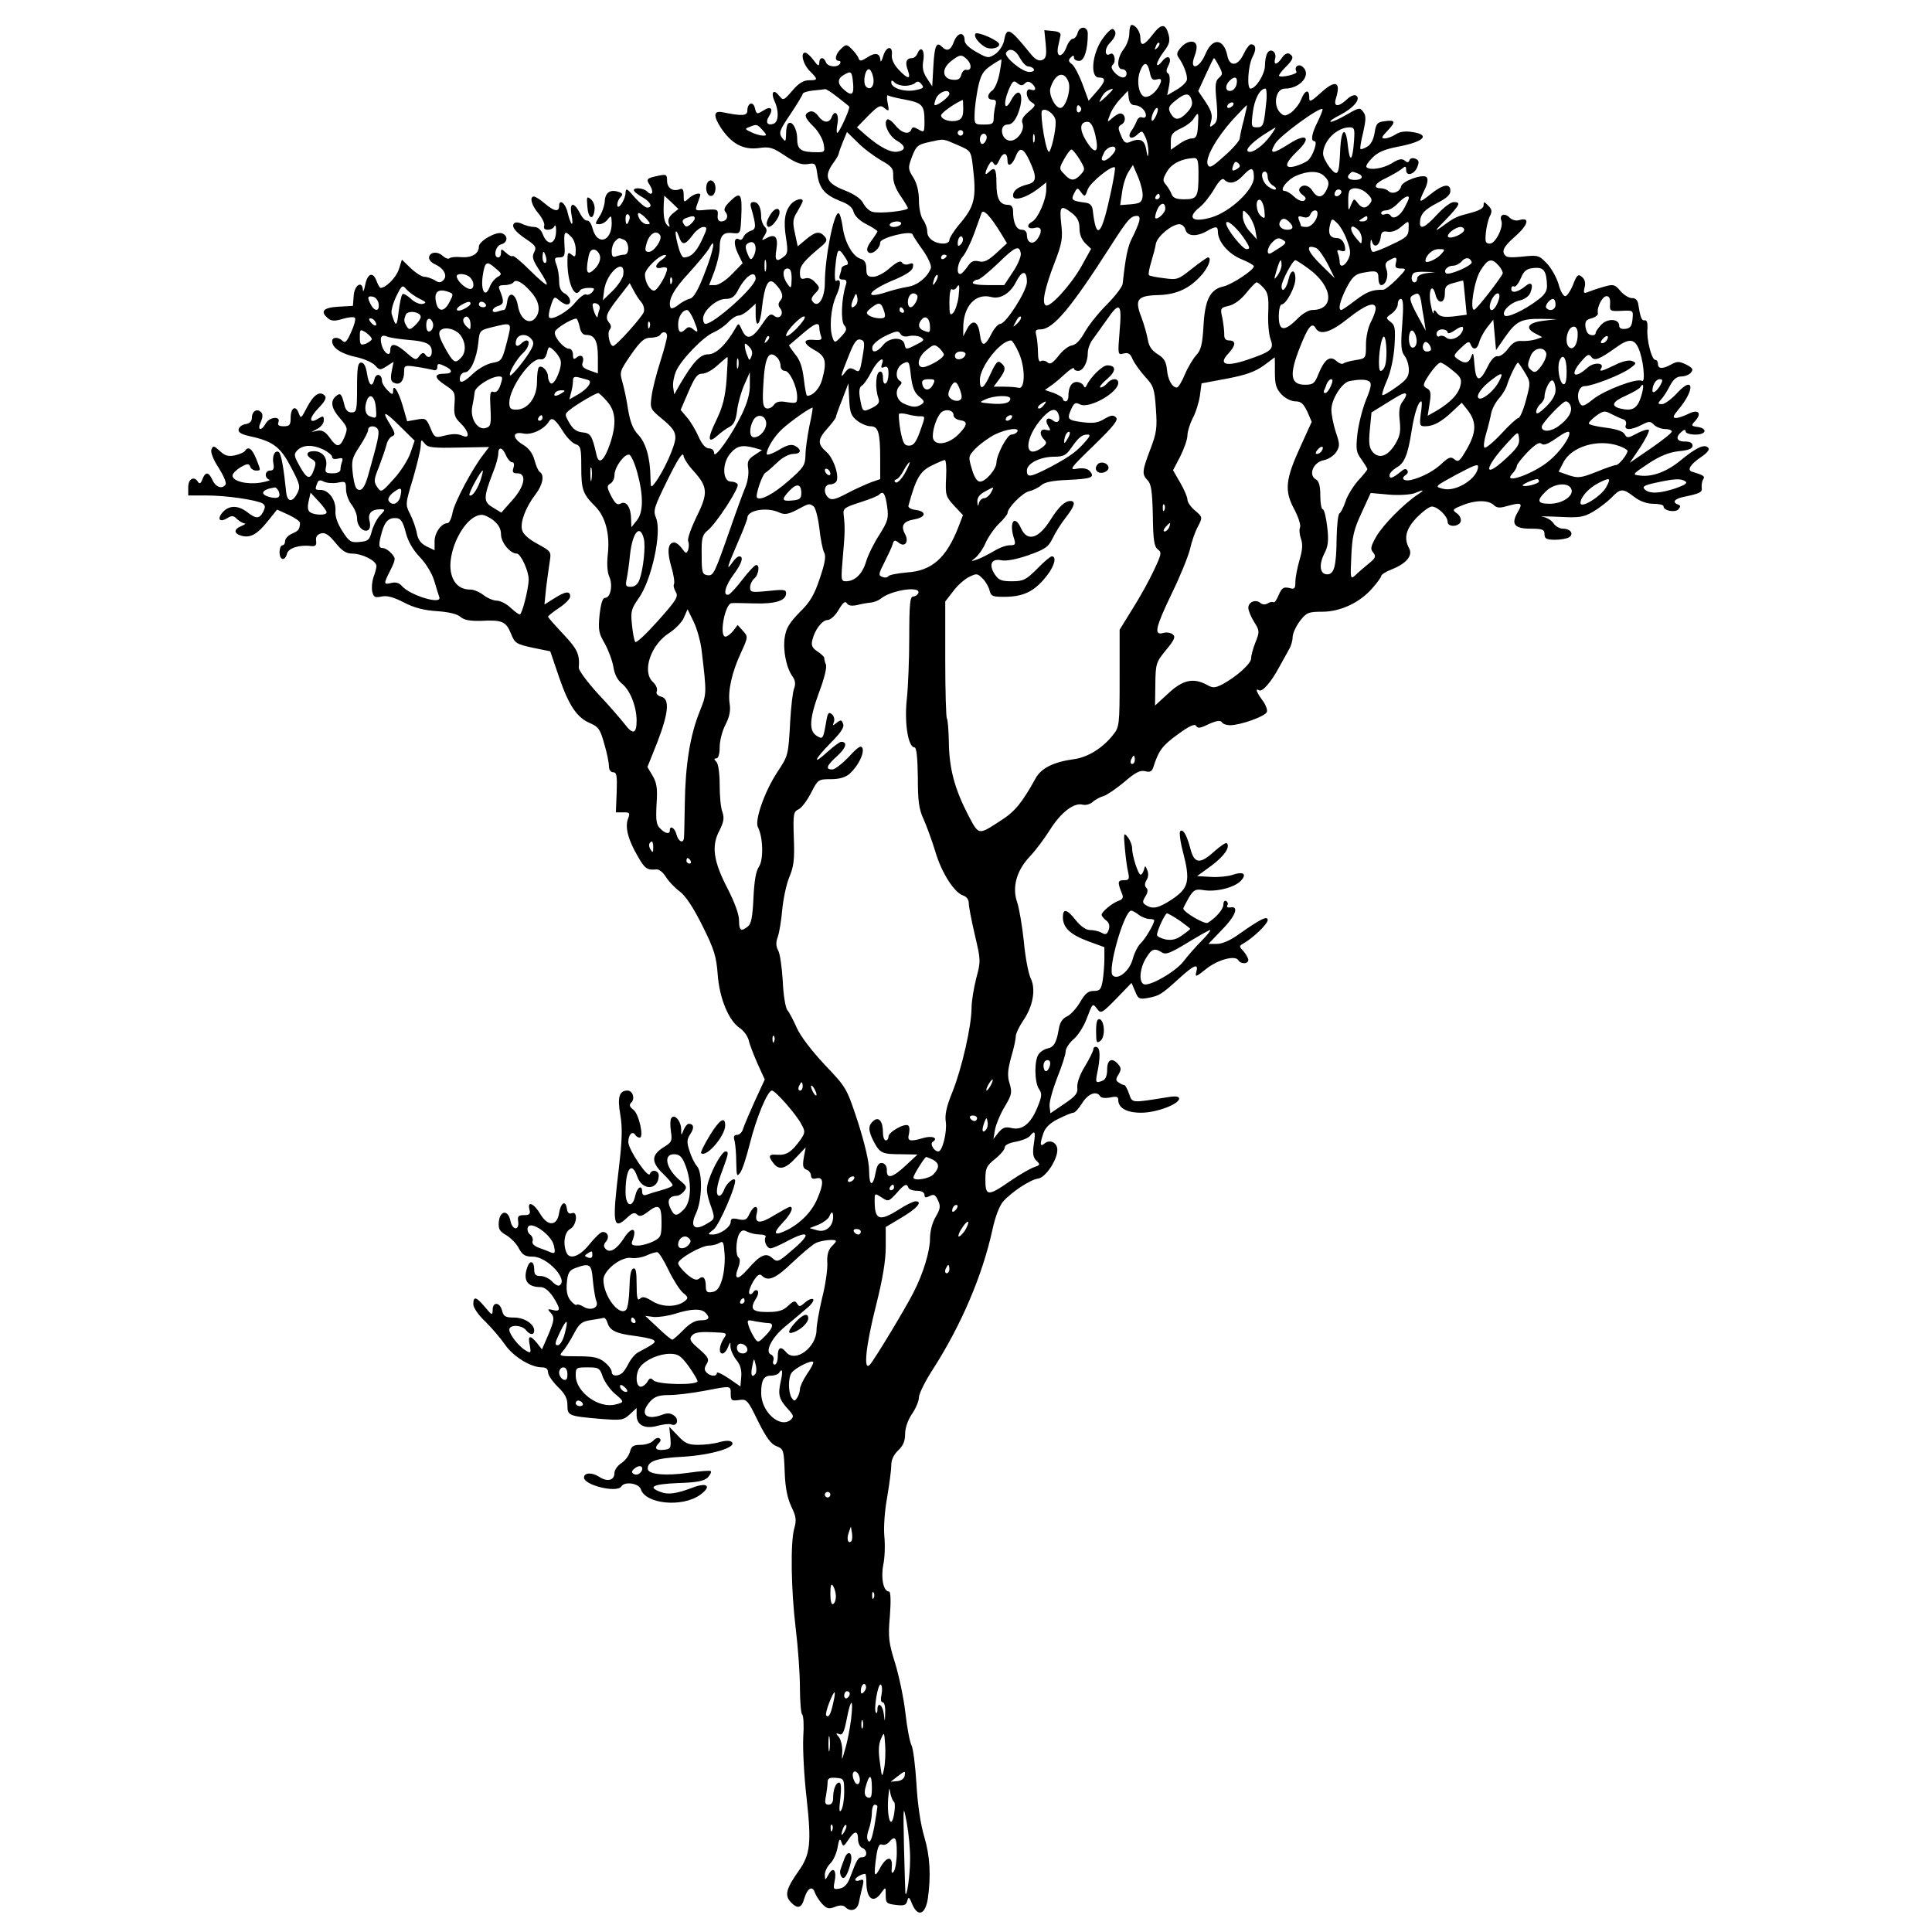 <?xml version="1.0" standalone="no"?>
<!DOCTYPE svg PUBLIC "-//W3C//DTD SVG 20010904//EN"
 "http://www.w3.org/TR/2001/REC-SVG-20010904/DTD/svg10.dtd">
<svg version="1.0" xmlns="http://www.w3.org/2000/svg"
 width="698pt" height="698pt" viewBox="0 0 698 698"
 preserveAspectRatio="xMidYMid meet">
<g transform="translate(0,698) scale(0.1,-0.1)"
fill="#000000" stroke="none">
<path d="M4080 6859 c0 -17 -9 -42 -20 -56 -24 -31 -27 -73 -5 -73 8 0 15 -7
15 -15 0 -21 -23 -19 -43 3 -12 14 -14 21 -6 29 13 13 4 47 -10 38 -20 -12
-22 18 -2 39 23 24 27 41 12 51 -6 3 -23 -14 -39 -37 -37 -54 -44 -138 -12
-138 27 0 25 -14 -9 -52 l-28 -32 -22 60 c-12 32 -29 65 -38 72 -13 9 -14 15
-5 24 9 9 12 9 12 0 0 -7 8 -12 19 -12 18 0 31 39 31 98 0 28 -30 30 -37 2 -3
-11 -11 -20 -17 -20 -6 0 -17 -13 -23 -30 -14 -38 -37 -40 -31 -2 3 15 7 34 9
42 3 11 -5 16 -27 18 l-31 3 5 -50 c4 -42 1 -52 -13 -58 -13 -4 -25 2 -42 23
-77 95 -86 99 -96 45 -4 -17 -18 -37 -31 -46 -24 -16 -28 -16 -68 7 -27 15
-43 30 -43 42 0 32 -25 30 -38 -3 -12 -33 -25 -39 -45 -19 -19 19 -26 1 -30
-73 l-4 -71 -19 29 c-14 21 -18 38 -13 66 6 37 -10 54 -22 22 -4 -8 -12 -15
-19 -15 -21 0 -26 -16 -15 -44 12 -34 0 -33 -33 2 -17 18 -26 37 -25 52 5 36
-20 35 -31 -2 -5 -18 -10 -25 -10 -16 -2 26 -18 30 -47 11 -22 -14 -28 -15
-32 -4 -2 7 -13 22 -24 33 -19 19 -21 19 -39 2 -21 -19 -26 -44 -8 -44 5 0 7
-4 4 -10 -9 -15 -45 -12 -51 5 -8 21 -24 19 -24 -2 -1 -14 -5 -12 -21 10 -11
15 -25 27 -30 27 -18 0 -8 -42 16 -66 31 -31 31 -34 -2 -34 -20 0 -38 -11 -60
-37 -32 -37 -33 -37 -48 -19 -20 26 -31 13 -17 -19 17 -36 15 -75 -3 -82 -23
-8 -31 5 -16 28 16 26 6 37 -19 21 -26 -16 -27 -16 -33 9 -7 25 -27 16 -27
-11 0 -19 -19 -20 -92 -5 -30 5 -31 -14 -4 -56 39 -59 81 -81 137 -74 40 6 51
2 96 -28 37 -25 58 -33 80 -30 29 5 30 3 36 -37 7 -51 27 -74 82 -96 30 -11
45 -23 49 -40 4 -14 22 -32 46 -44 22 -11 40 -23 40 -26 0 -2 -10 -18 -22 -34
-15 -21 -19 -33 -11 -41 12 -12 43 13 43 35 0 17 112 45 117 29 2 -6 19 -32
38 -58 19 -28 31 -54 28 -64 -12 -32 -47 -61 -82 -67 -20 -3 -56 -12 -80 -20
-87 -28 -62 8 32 46 40 17 63 32 65 44 3 15 0 17 -14 12 -10 -4 -21 -1 -25 5
-5 9 -18 3 -44 -19 -19 -18 -47 -32 -60 -32 -21 0 -25 5 -25 29 0 21 -6 32
-21 36 -29 9 -58 61 -65 118 -4 26 -10 47 -15 47 -17 0 -49 -162 -49 -253 0
-51 -22 -89 -41 -70 -10 10 -9 17 6 33 18 19 18 21 0 40 -11 13 -25 18 -37 14
-14 -4 -18 0 -18 21 0 25 14 42 75 93 22 18 25 25 15 37 -18 21 -34 19 -68
-10 l-30 -25 -10 47 c-9 41 -8 52 9 79 10 17 19 34 19 38 0 13 -27 5 -42 -11
-23 -27 -28 -63 -18 -124 7 -45 6 -56 -8 -66 -27 -22 -34 -15 -27 26 7 44 -4
58 -35 41 -19 -10 -20 -10 -8 9 10 16 10 23 0 33 -6 6 -12 22 -12 34 0 34 -10
54 -27 54 -11 0 -14 -6 -9 -22 19 -66 18 -76 -2 -82 -11 -4 -23 -14 -26 -22
-3 -8 -10 -13 -15 -9 -19 11 -22 -16 -5 -51 l17 -35 -39 -40 c-21 -22 -48 -39
-60 -39 l-22 0 19 50 c10 28 19 65 19 83 0 45 12 59 46 55 29 -3 29 -3 32 56
4 85 -2 96 -38 61 -22 -21 -27 -32 -19 -41 13 -16 4 -34 -16 -34 -9 0 -14 9
-12 23 2 20 -2 22 -41 19 -42 -4 -42 -4 -32 23 5 14 10 28 10 31 0 10 -25 3
-42 -13 -17 -15 -18 -15 -18 12 0 20 -4 26 -15 21 -25 -9 -45 5 -45 31 0 23
-3 24 -32 18 -43 -9 -45 -12 -29 -36 14 -24 7 -39 -11 -21 -13 13 -48 16 -48
5 0 -5 14 -16 30 -25 31 -17 40 -38 18 -38 -7 0 -27 17 -45 37 -27 32 -32 35
-33 17 0 -25 -29 -68 -30 -44 0 9 5 21 12 28 9 9 8 13 -5 18 -31 11 -50 0 -52
-32 -1 -17 -10 -43 -20 -57 -16 -26 -16 -27 0 -27 10 0 24 8 31 18 12 15 13
14 14 -14 0 -67 -52 -83 -69 -20 -4 17 -13 30 -19 29 -7 -2 -19 11 -27 27 -22
43 -39 39 -30 -7 4 -21 4 -35 0 -31 -4 4 -10 22 -14 39 -7 34 -31 53 -31 25 0
-23 -18 -20 -52 9 -16 14 -34 25 -39 25 -17 0 -9 -32 17 -62 14 -17 23 -37 20
-44 -3 -9 2 -14 13 -14 11 0 22 6 24 13 3 6 6 1 6 -13 1 -54 -31 -63 -49 -14
-6 15 -18 24 -30 24 -12 0 -30 5 -41 10 -11 6 -24 8 -29 5 -16 -10 0 -32 41
-59 34 -23 38 -29 29 -47 -9 -16 -6 -28 19 -66 17 -26 29 -48 26 -51 -2 -3
-30 21 -61 52 -31 31 -59 54 -62 51 -3 -3 -14 2 -24 12 -17 15 -18 15 -18 0 0
-10 -4 -17 -10 -17 -19 0 -10 42 10 47 24 6 27 31 4 40 -21 8 -84 -28 -84 -48
0 -26 -26 -41 -64 -38 -19 2 -38 0 -42 -4 -4 -4 -15 0 -25 9 -20 18 -49 13
-49 -8 0 -7 10 -18 22 -23 31 -14 46 -41 30 -57 -10 -10 -17 -10 -32 0 -11 6
-27 12 -37 12 -9 0 -31 14 -49 31 l-32 31 -11 -35 c-10 -30 -47 -67 -66 -67
-3 0 -10 12 -15 26 -13 34 -33 26 -41 -17 -4 -19 -7 -26 -8 -16 -2 34 -30 18
-33 -20 l-3 -38 -52 -3 c-55 -3 -68 -17 -38 -42 12 -10 24 -11 53 -2 20 6 40
8 44 4 4 -4 -2 -27 -13 -51 -15 -34 -22 -42 -31 -33 -16 16 -38 15 -38 -1 0
-24 34 -46 87 -57 28 -6 59 -20 68 -30 16 -18 19 -18 42 -3 l25 16 -7 -35 c-5
-28 -3 -37 11 -42 20 -8 34 9 34 42 0 22 3 23 43 17 23 -3 50 -9 60 -11 11 -4
17 0 17 10 0 13 4 14 25 4 32 -14 32 -28 1 -28 -39 0 -38 -15 2 -41 35 -23 37
-27 34 -69 -3 -38 1 -49 22 -69 30 -29 35 -57 9 -46 -21 9 -37 9 -76 -1 -24
-6 -29 -3 -42 30 -15 35 -18 36 -50 30 l-34 -6 -16 56 c-16 54 -35 83 -35 52
0 -13 -4 -12 -20 4 -11 11 -20 26 -20 34 0 24 -21 30 -27 7 -8 -33 -20 -25
-27 19 -4 26 -11 40 -21 40 -12 0 -15 -17 -15 -90 0 -83 -2 -90 -20 -90 -13 0
-22 9 -26 28 -10 40 -14 44 -30 31 -22 -18 -17 -45 15 -81 27 -32 28 -35 16
-66 -17 -40 -28 -40 -54 -3 -15 21 -27 28 -44 25 l-22 -5 22 12 c13 7 23 20
23 31 0 16 -3 16 -20 6 -34 -22 -35 1 0 37 25 26 31 38 23 46 -18 18 -40 3
-64 -43 -21 -40 -22 -42 -30 -20 -11 30 -29 19 -29 -19 0 -24 -4 -29 -25 -29
-18 0 -23 4 -19 15 9 23 -33 19 -46 -5 -16 -29 -32 -25 -18 5 8 18 8 29 1 36
-15 15 -33 3 -33 -21 0 -12 -8 -20 -22 -22 -13 -2 -24 -10 -26 -19 -2 -12 11
-19 50 -27 77 -18 103 -39 141 -113 32 -61 33 -68 20 -93 -17 -32 -35 -30 -39
5 -9 88 -18 140 -27 146 -14 8 -25 -15 -19 -43 3 -17 0 -24 -12 -24 -19 0 -22
-26 -3 -33 6 -2 -9 -7 -34 -11 -50 -7 -99 6 -99 26 0 7 13 20 29 30 25 14 30
14 35 2 3 -8 12 -14 21 -14 18 0 18 -1 0 44 -15 36 -28 45 -40 27 -3 -5 -19
-12 -36 -16 -24 -5 -36 -2 -55 16 -21 19 -24 20 -30 6 -4 -10 6 -37 26 -67 17
-27 29 -54 25 -60 -11 -18 -35 -11 -47 15 -14 31 -26 32 -37 3 -5 -14 -10 -17
-15 -10 -14 24 -36 13 -36 -18 l0 -30 67 0 c70 0 180 -16 202 -29 10 -7 10
-13 2 -30 -14 -26 -26 -26 -58 -1 -33 25 -65 25 -88 0 -22 -25 -12 -39 16 -22
16 10 23 10 35 -3 9 -8 21 -15 27 -16 7 0 2 -4 -10 -9 -30 -12 -29 -28 1 -36
32 -8 57 7 95 55 l32 40 42 -19 c23 -11 42 -24 41 -30 -2 -24 -5 -27 -29 -38
-14 -6 -25 -18 -25 -27 0 -8 -4 -15 -10 -15 -5 0 -10 -11 -10 -25 0 -30 20
-33 27 -5 5 20 46 33 88 27 15 -1 19 3 17 19 -2 15 4 23 18 27 15 4 28 -5 52
-34 23 -29 39 -39 60 -39 37 0 88 -26 88 -45 0 -7 -5 -26 -11 -41 -5 -16 -7
-39 -4 -52 5 -20 10 -22 34 -17 19 4 43 -2 81 -22 37 -19 72 -28 119 -31 42
-3 73 -10 85 -21 13 -11 34 -15 74 -14 76 4 90 -2 108 -46 14 -35 19 -38 78
-51 l64 -13 32 -94 c36 -104 65 -147 115 -167 27 -12 34 -22 48 -73 10 -33 17
-69 17 -81 0 -13 6 -22 15 -22 13 0 15 -12 13 -72 l-3 -73 26 0 c24 1 26 -2
18 -23 -12 -30 1 -78 36 -137 25 -44 33 -49 67 -46 9 1 24 -11 33 -26 9 -15
31 -39 50 -53 22 -16 50 -59 83 -125 43 -86 50 -111 55 -176 6 -85 40 -168 81
-194 13 -9 27 -28 31 -43 3 -15 18 -53 32 -85 l26 -57 -36 -78 c-19 -42 -38
-87 -42 -99 -3 -13 -13 -23 -22 -23 -11 0 -14 -6 -9 -22 3 -13 6 -48 6 -78 1
-48 2 -53 14 -37 8 10 23 57 35 105 24 95 64 192 80 192 12 0 89 -87 107 -123
14 -25 13 -30 -5 -56 -31 -43 -50 -55 -82 -53 -32 3 -35 -4 -15 -30 20 -27 44
-22 82 20 l35 37 -7 -37 c-5 -30 -3 -39 10 -44 9 -3 16 -13 16 -21 0 -10 7
-14 20 -10 25 6 27 -18 4 -71 -19 -47 -58 -88 -107 -114 -51 -26 -58 -16 -19
25 29 30 41 57 26 57 -4 0 -29 -14 -56 -30 -53 -33 -73 -31 -64 6 8 32 -11 31
-26 -1 -10 -22 -16 -25 -40 -20 -21 5 -28 3 -28 -9 0 -19 -38 -46 -65 -46 -19
0 -19 1 3 18 21 16 87 170 77 180 -7 8 -34 -18 -40 -39 -4 -10 -11 -19 -16
-19 -15 0 -11 36 11 92 22 60 24 68 11 68 -12 0 -45 -57 -60 -103 -10 -29 -9
-44 3 -82 21 -59 21 -58 -12 -77 -43 -26 -60 -9 -38 37 23 48 25 148 4 172 -9
10 -21 35 -27 55 -10 31 -10 41 3 61 15 22 13 37 -6 37 -5 0 -13 -10 -18 -22
-9 -22 -9 -22 -9 3 -1 30 -25 57 -36 39 -4 -6 -4 -27 -1 -48 5 -34 3 -39 -27
-57 -44 -28 -45 -53 -2 -95 19 -18 35 -37 35 -42 0 -4 -18 -12 -41 -18 -22 -6
-47 -14 -55 -17 -8 -3 -14 1 -14 11 0 28 -18 17 -25 -14 -10 -47 -35 -38 -35
13 0 84 22 114 42 57 18 -53 77 -51 78 3 0 19 -26 24 -32 6 -6 -19 -78 88 -78
115 0 27 15 42 25 26 3 -5 10 -10 16 -10 16 0 -2 84 -22 100 -15 12 -17 18 -8
27 14 14 5 43 -14 43 -30 0 -37 -24 -26 -87 8 -48 7 -90 -5 -192 -25 -206 -21
-228 31 -179 17 16 26 19 35 10 8 -8 17 -6 36 8 42 33 52 26 52 -35 0 -50 -2
-56 -30 -70 -16 -8 -41 -15 -56 -15 -21 0 -25 4 -19 18 18 46 -2 53 -30 10
-26 -41 -51 -56 -66 -41 -9 9 -9 16 0 27 14 16 7 36 -12 35 -7 0 -28 -20 -47
-44 -36 -45 -73 -58 -84 -29 -13 33 -6 73 14 84 24 13 29 66 6 57 -10 -4 -16
2 -18 16 -4 32 -22 23 -28 -15 -7 -48 -41 -50 -68 -4 -23 39 -48 49 -39 16 4
-16 0 -20 -20 -20 -19 0 -24 -4 -21 -22 5 -35 -21 -34 -28 2 -9 41 -38 37 -42
-5 -2 -25 3 -34 28 -48 16 -10 37 -31 45 -48 13 -23 22 -29 50 -29 52 0 130
-84 96 -104 -4 -3 -16 3 -26 14 -10 11 -29 20 -42 20 -18 0 -23 5 -23 25 0 28
-15 34 -24 9 -18 -48 -2 -74 47 -74 14 0 30 -13 45 -35 28 -44 28 -55 0 -48
-19 5 -21 3 -10 -8 17 -18 15 -29 -9 -86 l-21 -48 -18 23 c-25 30 -34 28 -26
-8 5 -28 4 -30 -13 -20 -25 13 -61 59 -61 76 0 19 44 18 60 -1 15 -19 30 -19
30 -2 0 24 -36 47 -73 47 -31 0 -38 4 -43 25 -8 31 -34 33 -34 3 -1 -21 -2
-21 -28 10 -32 38 -42 40 -42 10 0 -12 18 -39 43 -62 23 -23 55 -60 71 -83 29
-43 93 -83 134 -83 15 0 22 -6 22 -18 0 -10 16 -33 35 -52 26 -25 35 -42 35
-66 0 -39 4 -40 118 -50 78 -6 84 -5 107 16 l25 23 0 -26 c0 -36 30 -51 76
-38 19 5 41 8 49 5 21 -9 30 18 10 32 -12 9 -24 10 -42 3 -61 -23 -84 4 -43
49 16 17 32 22 68 22 26 0 82 7 125 15 100 19 97 20 97 -11 0 -23 3 -26 30
-22 28 4 31 1 69 -77 30 -60 47 -83 67 -90 25 -10 26 -14 29 -93 2 -58 10 -95
24 -125 17 -35 19 -49 11 -77 -15 -50 -12 -226 5 -365 8 -65 15 -161 15 -212
0 -50 4 -94 8 -97 5 -3 7 -40 4 -83 -2 -43 3 -141 12 -218 18 -164 14 -204
-29 -265 -44 -62 -51 -87 -29 -111 25 -27 40 -24 50 13 11 37 30 47 38 20 4
-10 15 -28 26 -40 17 -18 25 -20 47 -11 18 7 30 6 37 -1 19 -19 44 -11 49 17
3 16 9 41 13 57 6 25 4 28 -10 23 -9 -4 -16 -2 -16 2 0 8 23 21 36 21 2 0 4
-13 4 -29 0 -62 26 -80 54 -39 16 22 16 22 16 -9 0 -28 3 -31 36 -35 30 -4 38
-1 42 15 4 16 7 14 18 -13 20 -47 47 -37 56 20 12 83 8 155 -13 225 -13 43
-24 117 -28 190 -4 66 -12 129 -18 140 -6 11 -16 63 -22 117 -6 53 -23 133
-37 179 -23 74 -26 93 -19 171 4 52 3 88 -3 88 -20 0 -30 47 -21 96 6 27 7 74
4 104 -3 32 1 90 10 140 8 47 15 99 15 116 0 20 9 39 25 54 18 17 25 34 25 59
0 22 10 51 25 73 14 20 25 47 25 60 0 13 23 59 51 102 103 161 178 338 214
501 10 48 26 89 39 104 31 35 98 79 126 83 27 3 70 67 70 104 0 26 -27 39 -46
23 -17 -14 -18 -3 -4 38 7 20 25 37 54 51 24 12 48 22 54 22 6 0 20 16 32 35
21 34 52 46 65 24 4 -6 19 -7 36 -4 22 5 29 3 29 -8 0 -30 30 -47 83 -47 55 0
137 31 137 51 0 8 -13 10 -42 5 -132 -21 -127 -22 -139 13 -6 17 -14 31 -17
31 -4 0 -13 4 -20 9 -11 7 -12 12 -1 29 10 17 10 23 0 36 -23 27 -41 19 -41
-18 0 -22 -6 -36 -16 -40 -25 -10 -27 -8 -20 27 12 56 11 90 -1 94 -7 3 -13
-1 -13 -8 0 -6 -14 -34 -30 -61 -19 -30 -29 -60 -28 -76 3 -22 -6 -32 -47 -60
l-50 -34 -3 25 c-2 14 11 60 27 102 17 42 31 85 31 96 0 11 13 31 28 44 16 13
37 46 47 72 23 60 22 60 39 38 13 -18 17 -16 69 37 l55 57 13 -30 c11 -28 15
-30 48 -24 40 8 46 11 113 72 53 48 69 54 60 21 -5 -19 -1 -18 35 11 42 34
106 51 117 32 9 -15 36 -14 36 1 0 6 -8 20 -17 31 -17 18 -17 19 0 29 34 19
87 70 87 84 0 17 -26 4 -104 -51 -30 -22 -60 -35 -79 -35 l-31 0 46 48 c51 51
66 89 34 84 -10 -2 -15 1 -12 7 4 5 2 12 -4 16 -5 3 -10 -2 -10 -13 0 -17 -28
-49 -57 -66 -11 -6 -88 39 -88 52 1 4 10 21 20 39 18 29 24 32 55 27 45 -7
112 10 134 35 22 24 7 34 -32 20 -16 -5 -52 -9 -78 -7 l-49 3 51 37 c47 35 70
68 56 82 -3 3 -22 -10 -44 -29 -52 -48 -73 -46 -87 8 -13 50 -27 74 -37 64 -4
-4 0 -38 10 -75 27 -104 21 -130 -38 -170 -50 -33 -71 -38 -96 -22 -13 8 -13
13 -2 31 9 14 10 25 4 31 -7 7 -7 16 0 28 7 10 8 25 3 36 -7 18 -8 18 -12 2
-3 -10 -8 -18 -12 -18 -9 0 -31 69 -31 97 0 10 -7 28 -16 39 -14 18 -15 14
-10 -41 3 -33 8 -72 12 -87 5 -24 3 -28 -16 -28 -23 0 -23 -8 -5 -52 4 -11 0
-18 -13 -22 -23 -8 -62 -40 -62 -51 0 -4 7 -13 16 -20 11 -8 14 -19 10 -33 -6
-18 -11 -20 -26 -12 -10 6 -29 10 -42 10 -14 0 -33 13 -51 35 -32 41 -47 44
-47 12 0 -38 26 -63 90 -87 l60 -22 0 -42 c0 -22 -3 -58 -6 -78 -6 -33 -10
-38 -33 -38 -20 0 -31 -10 -49 -41 -13 -22 -34 -45 -47 -51 -17 -8 -26 -22
-30 -47 -8 -48 -18 -65 -41 -69 -10 -2 -25 -11 -31 -20 -17 -21 -16 -103 1
-127 11 -16 11 -25 -7 -68 -24 -58 -55 -82 -94 -72 -21 5 -31 1 -46 -17 l-18
-23 6 35 c4 19 19 56 35 82 25 42 27 51 18 82 -9 28 -8 48 5 96 10 33 17 67
17 77 0 9 12 34 26 55 36 51 47 114 28 153 -8 16 -20 76 -25 134 -6 57 -17
120 -24 141 -19 54 -3 114 45 165 21 22 54 66 74 98 39 62 86 98 117 90 11 -3
27 1 37 10 9 8 27 18 39 21 13 4 46 27 75 51 39 34 57 43 75 39 17 -5 24 -1
29 12 20 63 33 80 88 120 42 31 62 40 67 32 6 -9 13 -9 31 -1 39 19 57 23 63
13 4 -6 17 -10 29 -10 37 0 128 32 133 48 3 7 -4 26 -16 42 -22 30 -27 45 -12
36 11 -7 44 30 72 83 13 24 30 53 36 65 7 11 13 31 13 44 0 13 12 39 26 58 24
31 31 34 81 34 66 0 136 33 181 85 18 20 32 40 32 44 0 5 17 16 38 24 53 21
77 50 63 76 -20 37 -12 69 27 111 22 22 46 40 55 40 21 0 57 -35 57 -55 0 -20
39 -19 47 0 3 9 -2 22 -13 30 -18 13 -17 15 18 29 47 20 95 20 114 2 11 -11
22 -12 46 -5 55 15 61 13 42 -20 -26 -44 -14 -61 46 -61 43 0 50 -3 50 -20 0
-16 7 -20 38 -20 20 0 43 4 51 9 18 12 5 31 -22 31 -12 0 -28 9 -34 19 -7 11
-25 22 -40 24 -15 2 10 2 57 0 76 -4 90 -2 125 18 22 13 52 36 67 51 32 34 41
35 82 3 21 -16 46 -25 69 -25 21 0 37 -4 37 -9 0 -16 41 -24 54 -11 8 10 8 14
-1 17 -23 8 -14 21 20 28 59 12 68 17 65 33 -1 9 1 23 5 30 8 11 3 15 -40 28
-19 5 -6 27 33 53 23 16 32 27 25 34 -14 14 -44 -1 -99 -46 -48 -40 -102 -61
-147 -55 -29 3 -29 4 30 43 42 28 75 41 110 45 35 3 50 9 50 20 0 10 -10 15
-27 15 -31 -1 -36 16 -13 35 10 9 15 9 15 1 0 -6 16 -11 36 -11 40 0 44 23 5
28 -21 3 -22 5 -6 22 25 28 10 43 -25 25 -16 -8 -36 -15 -45 -15 -13 0 -11 7
10 32 59 70 55 124 -5 59 -21 -23 -46 -41 -55 -41 -16 0 -17 2 -3 18 9 9 23
32 32 50 12 22 24 32 40 32 13 0 29 6 35 14 10 11 6 17 -17 29 -25 12 -33 12
-53 1 -32 -18 -49 -17 -49 1 0 8 -4 15 -10 15 -13 0 -32 75 -28 113 1 21 -2
31 -10 30 -11 -3 -16 11 -24 62 -3 12 -11 19 -22 18 -10 0 -29 11 -41 25 -21
25 -26 26 -61 16 -22 -6 -47 -15 -57 -19 -15 -6 -17 -4 -12 17 4 16 1 29 -10
38 -13 11 -18 8 -32 -29 -9 -22 -22 -41 -28 -41 -7 0 -18 19 -24 43 -7 24 -26
58 -42 75 -29 30 -32 31 -89 25 -52 -5 -60 -3 -67 12 -5 14 5 29 41 61 47 41
55 71 15 59 -11 -4 -26 0 -35 9 -18 18 -38 11 -30 -11 9 -23 -21 -83 -41 -83
-16 0 -18 6 -15 38 2 20 8 47 14 60 10 18 8 26 -5 39 -15 15 -17 16 -17 1 0
-10 -16 -19 -47 -27 -53 -14 -56 -15 -104 -50 -28 -20 -26 -15 14 25 52 55 56
64 29 64 -11 0 -37 -20 -60 -45 -42 -46 -62 -56 -62 -31 0 31 15 48 61 72 34
17 49 30 49 44 0 29 -26 25 -71 -11 -44 -35 -46 -34 -22 16 11 22 13 39 7 45
-13 13 -88 -14 -92 -33 -4 -20 -32 -31 -46 -17 -5 5 -18 10 -28 10 -30 0 -20
19 20 37 20 10 45 24 55 32 15 12 17 12 17 -3 0 -25 31 -16 41 12 7 17 5 24
-8 29 -10 4 -19 1 -21 -6 -3 -9 -8 -9 -17 -1 -10 8 -22 6 -47 -10 -32 -19 -78
-26 -91 -14 -4 4 6 19 21 34 19 20 45 31 92 40 95 18 119 43 53 53 -25 4 -45
2 -60 -8 -12 -8 -30 -15 -40 -15 -14 0 -12 5 10 28 31 33 29 40 -12 34 -25 -3
-30 -9 -35 -43 -4 -24 -14 -42 -27 -49 -11 -7 -22 -10 -24 -8 -2 2 2 29 10 60
10 46 11 60 0 74 -11 16 -15 16 -58 -9 -25 -15 -52 -27 -59 -27 -7 1 8 12 34
25 50 26 76 59 57 70 -6 4 -21 -2 -33 -14 -30 -28 -49 -28 -40 2 20 63 -1 71
-55 21 -37 -33 -41 -34 -41 -15 0 31 -16 26 -30 -10 -7 -17 -24 -37 -36 -46
-21 -13 -25 -13 -39 0 -27 28 -16 87 17 87 56 0 98 51 64 79 -15 13 -32 -1
-22 -18 6 -8 -55 -23 -63 -15 -2 2 8 16 22 30 30 30 33 39 15 50 -7 4 -18 -2
-26 -14 -18 -27 -32 -29 -25 -3 6 23 -16 39 -28 20 -5 -8 -9 -29 -9 -46 0 -31
-33 -83 -52 -83 -14 0 -9 83 7 114 15 28 13 46 -6 46 -5 0 -17 -16 -26 -35
-21 -45 -51 -47 -59 -5 -13 61 -53 65 -78 7 -23 -56 -61 -64 -40 -9 6 15 9 33
6 40 -6 19 -36 14 -56 -10 -15 -17 -16 -25 -7 -37 18 -26 32 -63 29 -80 -2 -8
-18 -24 -37 -35 l-34 -20 7 36 c4 22 2 39 -4 43 -7 4 -7 12 0 26 17 31 0 45
-21 18 -10 -13 -19 -18 -19 -11 0 7 11 28 25 46 19 25 23 38 17 61 -11 41 -26
41 -57 1 -32 -42 -45 -45 -45 -13 0 23 -17 47 -32 47 -4 0 -8 -14 -8 -31z
m101 -52 c-10 -9 -11 -8 -5 6 3 10 9 15 12 12 3 -3 0 -11 -7 -18z m-496 -37
c9 -16 22 -30 30 -30 7 0 17 -4 20 -10 3 -6 -4 -10 -17 -10 -27 1 -92 56 -83
70 12 19 35 10 50 -20z m-190 -6 c17 -18 15 -41 -5 -36 -6 1 -14 -7 -17 -18
-4 -16 -12 -20 -32 -18 -37 4 -40 40 -5 67 32 25 38 26 59 5z m116 -49 c-5
-27 -16 -54 -25 -61 -21 -15 -21 -34 0 -34 12 0 15 -6 10 -22 -3 -13 -6 -33
-6 -45 0 -20 -5 -23 -35 -23 -34 0 -35 1 -34 38 0 20 6 63 12 94 10 47 18 61
47 81 19 13 36 23 38 22 1 -1 -2 -24 -7 -50z m793 26 c14 -26 14 -30 0 -42
-13 -11 -15 -26 -9 -84 5 -59 4 -74 -10 -85 -15 -12 -16 -11 -9 14 5 20 0 37
-20 67 l-27 40 27 59 c15 33 28 60 30 60 2 0 10 -13 18 -29z m-250 -22 c5 -25
10 -30 25 -26 15 4 18 1 14 -12 -10 -27 -35 -51 -54 -51 -23 0 -35 54 -20 93
14 36 27 34 35 -4z m-1000 -15 c8 -31 -8 -54 -25 -37 -13 13 -4 63 10 63 5 0
12 -12 15 -26z m-72 -24 c4 -43 -5 -49 -34 -23 -23 20 -23 39 0 52 27 16 30
14 34 -29z m778 5 c11 -28 -10 -95 -29 -95 -19 0 -43 48 -36 72 17 53 49 64
65 23z m608 -7 c-2 -13 -11 -24 -20 -26 -21 -4 -24 18 -6 36 19 19 30 14 26
-10z m-1198 -8 c14 0 31 5 36 10 8 8 15 6 23 -4 11 -13 7 -16 -24 -22 -39 -7
-85 8 -85 28 0 9 3 9 12 0 7 -7 24 -12 38 -12z m432 8 c8 8 15 9 25 1 18 -15
17 -30 -2 -23 -22 9 -20 -32 3 -46 15 -9 14 -12 -12 -34 -20 -17 -27 -29 -22
-41 10 -26 -21 -67 -47 -63 -31 4 -38 58 -7 58 15 0 25 11 36 35 28 67 9 112
-23 53 -23 -44 -30 -14 -9 37 14 32 18 36 31 25 12 -10 19 -10 27 -2z m-676
-49 c22 -17 41 -32 42 -34 5 -5 -36 -95 -43 -95 -3 0 -3 16 1 35 6 36 -11 51
-22 20 -9 -21 -30 -19 -48 6 -9 13 -21 19 -30 16 -23 -9 -20 -22 13 -54 16
-15 32 -43 36 -60 6 -31 5 -33 -22 -33 -60 0 -73 9 -73 50 0 36 -20 67 -33 53
-4 -3 -7 -20 -7 -37 -1 -29 -2 -30 -15 -13 -12 17 -9 26 31 85 24 36 44 69 44
73 0 4 17 10 38 12 20 2 40 4 43 5 3 1 24 -12 45 -29z m994 28 c0 -2 -12 -14
-26 -28 -25 -22 -26 -23 -15 -2 9 18 19 26 39 32 1 1 2 0 2 -2z m554 -54 c-8
-77 -10 -83 -34 -83 -19 0 -20 4 -14 53 6 49 26 87 46 87 4 0 6 -26 2 -57z
m-1144 38 c0 -10 -39 -41 -52 -41 -4 0 -2 11 4 25 11 24 48 36 48 16z m669
-41 c20 0 41 -19 41 -37 0 -7 -6 -10 -14 -7 -7 3 -16 -3 -19 -13 -4 -10 -12
-26 -19 -35 -17 -24 -2 -35 20 -15 18 16 19 16 30 -8 7 -14 11 -38 11 -53 -1
-23 -3 -22 -8 8 -6 36 -23 43 -62 26 -12 -5 -20 1 -29 25 -12 27 -11 32 3 40
17 10 13 39 -6 39 -6 0 -19 -8 -29 -17 -18 -16 -19 -16 -8 12 6 17 23 43 38
58 l27 29 3 -26 c2 -17 10 -26 21 -26z m-828 20 c61 -12 69 -20 69 -78 0 -40
-1 -42 -21 -30 -17 10 -23 10 -26 1 -8 -22 -36 -14 -59 15 -12 15 -25 24 -29
20 -15 -14 7 -60 35 -76 33 -19 34 -35 2 -40 -25 -4 -64 17 -112 58 l-34 30
41 42 c37 37 44 40 59 27 16 -13 17 -11 11 19 -4 19 -3 31 2 27 5 -3 33 -10
62 -15z m1034 -1 c5 -14 0 -28 -16 -45 -28 -30 -45 -30 -60 -3 -10 19 -7 25
17 45 36 29 51 30 59 3z m-825 -33 c0 -26 -5 -36 -20 -41 -25 -8 -60 3 -60 18
0 9 46 42 78 56 1 1 2 -14 2 -33z m975 14 c-3 -5 -11 -10 -16 -10 -6 0 -7 5
-4 10 3 6 11 10 16 10 6 0 7 -4 4 -10z m-550 -9 c3 -5 1 -12 -5 -16 -5 -3 -10
1 -10 9 0 18 6 21 15 7z m589 -43 c-8 -29 -14 -59 -15 -68 0 -8 -25 -37 -55
-63 -46 -42 -55 -46 -61 -31 -9 24 32 96 90 161 27 29 50 53 52 53 1 0 -4 -23
-11 -52z m-681 0 c5 -19 -9 -92 -21 -115 -5 -8 -13 16 -21 61 -7 41 -10 79 -7
85 9 14 43 -7 49 -31z m365 17 c-6 -14 -13 -23 -16 -21 -7 7 9 46 18 46 5 0 4
-11 -2 -25z m583 -24 c-22 -43 -27 -71 -12 -71 13 0 -6 -55 -24 -70 -7 -6 -27
-15 -44 -20 -43 -12 -41 9 6 54 53 50 33 67 -30 26 -60 -38 -73 -38 -50 1 16
28 161 134 171 125 2 -2 -6 -22 -17 -45z m-433 -16 c-2 -36 -7 -45 -21 -45
-11 0 -32 -9 -48 -21 l-29 -20 0 30 c0 25 6 33 36 47 20 9 41 25 47 36 17 26
18 23 15 -27z m-371 -32 c15 -64 1 -75 -31 -25 -27 43 -26 72 3 72 11 0 20
-14 28 -47z m-1202 17 c16 -18 16 -20 2 -20 -9 0 -28 5 -42 12 -24 11 -25 13
-8 19 27 11 28 11 48 -11z m1835 -20 c-24 -34 -64 -64 -79 -58 -15 5 9 31 54
61 22 14 41 26 43 26 2 1 -6 -13 -18 -29z m302 -17 c-5 -73 -15 -84 -22 -23
-7 75 -24 69 -28 -10 -4 -93 -8 -101 -38 -65 -13 17 -24 39 -24 50 1 46 49 94
95 95 18 0 20 -5 17 -47z m-1412 27 c0 -5 -4 -10 -10 -10 -5 0 -10 5 -10 10 0
6 5 10 10 10 6 0 10 -4 10 -10z m-299 -98 c41 -23 47 -30 46 -58 -1 -20 9 -47
26 -71 15 -22 27 -42 27 -45 0 -10 -105 -21 -129 -13 -11 3 -26 18 -33 32 -9
16 -32 32 -68 46 -64 25 -74 49 -41 96 12 16 21 32 21 35 0 4 7 23 15 43 l15
36 38 -37 c20 -21 58 -49 83 -64z m382 73 c-3 -8 -9 -15 -14 -15 -10 0 -12 24
-3 33 11 11 24 -3 17 -18z m174 -7 c-3 -7 -5 -2 -5 12 0 14 2 19 5 13 2 -7 2
-19 0 -25z m-275 -13 c44 -19 46 -21 52 -70 15 -123 8 -150 -51 -219 -18 -22
-33 -46 -33 -53 0 -7 -9 -13 -21 -13 -33 0 -59 19 -59 43 0 13 -7 32 -15 43
-8 10 -15 41 -15 69 0 32 -7 62 -20 83 -20 32 -20 36 -5 76 15 39 21 44 63 53
55 12 46 13 104 -12z m568 -14 c0 -12 -29 -41 -41 -41 -12 0 -11 7 1 31 11 19
40 27 40 10z m-310 -43 c27 -59 25 -76 -7 -84 -35 -9 -53 -22 -53 -41 0 -21
45 -9 88 23 l32 25 0 -25 c0 -38 -30 -105 -51 -117 -24 -13 -16 -29 11 -22 24
6 27 -14 7 -42 -16 -21 -37 -12 -37 16 0 12 -7 19 -19 19 -19 0 -31 25 -31 68
0 14 -6 22 -18 22 -30 0 -42 22 -42 77 0 54 -6 63 -28 41 -15 -15 -15 -3 -1
24 9 16 13 18 19 7 7 -10 12 -6 21 14 13 29 29 27 29 -4 0 -25 18 -15 30 17
14 35 28 30 50 -18z m180 7 c21 -35 21 -37 5 -55 -23 -25 -37 -25 -60 1 -19
19 -19 21 0 55 10 18 22 34 26 34 4 0 17 -16 29 -35z m430 -54 c0 -83 -5 -91
-51 -91 -29 0 -41 5 -46 18 -3 9 -13 25 -20 34 -13 15 -13 20 3 48 17 29 53
47 97 49 14 1 17 -8 17 -58z m140 19 c-18 -11 -22 -7 -14 14 5 13 10 14 18 6
8 -8 7 -13 -4 -20z m-455 -77 c-35 -166 -54 -187 -67 -73 -2 18 -10 26 -28 28
-47 6 -52 10 -39 34 11 21 12 21 25 3 13 -17 14 -17 24 11 9 25 88 89 98 79 2
-2 -4 -39 -13 -82z m113 -23 c-3 -21 -9 -25 -42 -28 l-39 -3 7 47 c3 26 14 59
23 73 l16 25 19 -44 c10 -24 18 -56 16 -70z m402 69 c0 -44 -84 -123 -152
-144 -71 -21 -92 -2 -43 37 14 11 37 40 51 64 19 32 30 42 37 35 18 -18 42
-13 67 14 31 33 40 32 40 -6z m50 1 c0 -10 8 -23 17 -29 10 -5 15 -12 12 -15
-3 -3 -15 1 -27 10 -22 15 -31 54 -12 54 6 0 10 -9 10 -20z m204 4 c19 -18 20
-28 6 -55 -14 -25 -32 -24 -48 1 -13 22 -37 26 -47 9 -4 -6 1 -16 11 -23 13
-10 14 -15 5 -21 -7 -4 -22 2 -35 14 -12 12 -28 21 -34 21 -23 0 8 41 41 55
43 19 82 18 101 -1z m120 10 c25 -9 19 -24 -9 -24 -24 0 -32 10 -18 23 8 8 8
8 27 1z m-63 -77 c-13 -13 -26 -3 -16 12 3 6 11 8 17 5 6 -4 6 -10 -1 -17z
m100 2 c16 -16 18 -23 8 -35 -15 -19 -29 -18 -45 4 -12 16 -13 15 -23 -8 -9
-24 -10 -23 -10 11 -1 20 2 39 6 42 13 13 43 7 64 -14z m-751 -9 c0 -5 -5 -10
-11 -10 -5 0 -7 5 -4 10 3 6 8 10 11 10 2 0 4 -4 4 -10z m-1759 -61 c-14 -12
-19 -23 -15 -36 5 -13 4 -15 -4 -8 -12 11 -16 33 -14 79 l2 29 26 -24 25 -24
-20 -16z m2659 56 c0 -4 -7 -19 -15 -34 -16 -31 -41 -46 -51 -30 -3 6 -12 8
-20 5 -8 -3 -14 -1 -14 4 0 6 8 10 18 10 10 0 29 11 42 25 22 23 40 32 40 20z
m-522 -45 c3 -30 2 -32 -12 -21 -19 16 -22 65 -3 59 6 -3 13 -20 15 -38z
m-358 6 c0 -15 -28 -41 -36 -34 -2 3 1 17 7 31 12 26 29 28 29 3z m-336 -17
c19 -15 26 -30 26 -54 0 -22 8 -41 21 -54 l21 -20 -35 -63 c-39 -69 -114 -151
-129 -141 -15 8 -3 63 32 154 27 70 30 88 24 140 -7 65 -2 71 40 38z m-257
-73 l21 -35 -39 -36 c-30 -27 -44 -34 -63 -29 -19 4 -28 0 -41 -20 -10 -14
-21 -26 -26 -26 -16 0 -9 43 10 64 10 12 28 48 40 81 12 33 24 67 27 75 6 17
31 -9 71 -74z m918 14 l6 -35 -25 28 c-15 15 -26 40 -26 55 0 26 0 26 19 7 10
-11 22 -36 26 -55z m225 59 c0 -23 -22 -49 -40 -49 -11 0 -20 2 -20 4 0 2 -3
12 -7 21 -5 14 -2 16 14 11 14 -4 23 -1 27 9 6 17 26 21 26 4z m-2487 -24 c-7
-21 -13 -19 -13 6 0 11 4 18 10 14 5 -3 7 -12 3 -20z m62 5 c16 -18 16 -20 2
-20 -9 0 -21 9 -27 20 -6 11 -7 20 -2 20 5 0 17 -9 27 -20z m175 1 c0 -5 -7
-14 -16 -22 -13 -10 -17 -10 -24 2 -7 10 -4 16 8 21 24 9 32 9 32 -1z m1605
-13 c-4 -13 -15 -39 -25 -58 -16 -30 -24 -72 -34 -165 -1 -11 -27 -45 -57 -75
-30 -30 -66 -75 -80 -100 -16 -29 -32 -46 -47 -48 -12 -2 -34 -19 -48 -38 -21
-26 -30 -32 -40 -23 -7 6 -18 8 -24 4 -6 -4 -10 8 -10 32 0 21 -3 48 -6 61 -5
18 -2 22 15 22 46 0 111 78 256 305 59 92 70 105 93 105 9 0 11 -7 7 -22z
m825 12 c0 -5 -8 -10 -17 -10 -15 0 -16 2 -3 10 19 12 20 12 20 0z m-282 -12
c17 -17 15 -28 -7 -28 -22 0 -35 15 -26 30 8 13 18 13 33 -2z m208 -65 c13
-34 15 -49 6 -68 -13 -27 -32 -34 -32 -11 0 8 -3 22 -6 30 -5 12 -2 15 10 10
9 -3 16 -2 16 4 0 24 -13 42 -30 42 -25 0 -33 16 -25 47 6 24 7 25 25 8 11
-10 27 -37 36 -62z m-1611 57 c-3 -5 -15 -10 -26 -10 -11 0 -17 5 -14 10 3 6
15 10 26 10 11 0 17 -4 14 -10z m1236 -46 c26 -38 27 -44 12 -44 -15 1 -73 74
-73 93 0 17 34 -11 61 -49z m598 29 c0 -24 -8 -32 -58 -55 -32 -16 -63 -28
-70 -28 -6 0 -10 12 -10 28 1 17 3 21 6 9 7 -25 27 -15 31 15 2 20 8 24 25 21
14 -3 33 4 47 16 31 26 30 26 29 -6z m-806 -3 c6 -24 40 -26 77 -5 33 19 40
18 40 -2 0 -36 38 -80 84 -99 25 -10 46 -22 46 -26 0 -14 -80 -66 -110 -73
-48 -10 -67 -48 -72 -143 -4 -66 -9 -87 -26 -105 -11 -12 -30 -43 -41 -69 -11
-27 -24 -48 -29 -48 -17 0 -33 28 -36 65 -3 28 -10 41 -33 55 -21 13 -32 28
-36 52 -3 18 -13 54 -23 81 -26 66 -15 79 62 81 67 2 115 25 159 77 23 28 33
59 19 59 -3 0 -29 -18 -58 -41 -49 -39 -53 -41 -101 -34 -27 3 -52 8 -54 11
-3 3 1 24 8 47 7 23 15 53 17 67 6 27 58 70 85 70 9 0 19 -9 22 -20z m-1748
-39 c-21 -44 -40 -61 -65 -61 -5 0 -14 17 -19 38 -14 47 -13 76 1 40 12 -36
22 -35 50 2 12 17 30 30 39 30 15 0 15 -5 -6 -49z m2373 37 c7 -7 12 -21 12
-32 -1 -20 -1 -20 -20 3 -29 34 -22 59 8 29z m382 2 c0 -14 -48 -35 -58 -26
-8 9 26 36 45 36 7 0 13 -5 13 -10z m-3226 -26 c9 -8 16 -29 16 -46 0 -26 -2
-29 -15 -18 -13 11 -15 7 -15 -26 0 -75 26 -135 45 -104 3 6 18 10 32 10 21 0
23 -2 13 -15 -7 -8 -17 -12 -22 -9 -5 4 -23 -9 -39 -28 -27 -34 -84 -66 -95
-55 -3 3 -1 22 6 42 11 34 13 35 29 21 10 -9 23 -16 29 -16 19 0 14 28 -8 40
-14 7 -20 21 -20 45 0 18 -4 45 -10 59 -8 23 -7 26 11 26 17 0 20 6 19 33 -4
62 -1 67 24 41z m321 6 c9 -15 -22 -60 -41 -60 -13 0 -15 6 -9 27 9 38 36 55
50 33z m1086 -33 c-8 -8 -11 -7 -11 4 0 20 13 34 18 19 3 -7 -1 -17 -7 -23z
m-1217 17 c20 -8 21 -54 2 -54 -8 0 -21 -3 -30 -6 -12 -5 -16 0 -16 18 0 13 5
29 12 36 14 14 12 14 32 6z m2384 -3 c13 -8 6 -14 -45 -45 -19 -11 -16 19 3
38 18 18 24 19 42 7z m-1908 -29 c0 -9 -4 -24 -10 -32 -7 -11 -11 -8 -20 15
-8 21 -8 30 2 36 16 10 28 2 28 -19z m-184 -88 c-23 -61 -40 -90 -53 -93 -10
-2 -29 -12 -43 -23 -15 -12 -26 -15 -28 -8 -9 26 12 65 67 124 32 35 64 74 72
87 27 51 18 -4 -15 -87z m1142 70 c1 -11 -11 -41 -29 -67 l-31 -47 -60 0 c-37
0 -57 4 -53 10 3 6 12 10 18 10 7 0 39 27 72 58 63 62 78 68 83 36z m1067 20
c9 -4 27 -30 42 -58 l25 -51 -46 45 c-53 51 -63 80 -21 64z m-2587 -31 c2 -13
-6 -31 -19 -44 -27 -27 -34 -15 -24 37 4 26 11 34 23 32 9 -2 18 -13 20 -25z
m887 -31 c-8 -2 -15 -7 -15 -12 0 -5 -3 -15 -6 -24 -4 -11 -1 -16 11 -16 13 0
16 -5 10 -22 -15 -49 -18 -128 -5 -143 11 -13 9 -20 -11 -41 -21 -23 -24 -23
-30 -7 -14 35 -8 108 11 152 19 40 19 68 1 56 -5 -2 -6 17 -4 43 7 74 11 80
33 47 17 -25 17 -31 5 -33z m2151 39 c-16 -18 -56 -35 -56 -24 0 20 25 43 47
43 25 0 25 -1 9 -19z m-3233 -11 c3 -11 1 -20 -4 -20 -5 0 -9 9 -9 20 0 11 2
20 4 20 2 0 6 -9 9 -20z m420 -7 c-28 -19 -30 -37 -3 -30 11 3 20 1 20 -4 0
-20 -35 -79 -47 -79 -15 0 -33 31 -33 58 0 21 53 72 73 71 7 0 2 -7 -10 -16z
m1027 13 c0 -3 -4 -8 -10 -11 -5 -3 -10 -1 -10 4 0 6 5 11 10 11 6 0 10 -2 10
-4z m-653 -53 c-3 -10 -5 -2 -5 17 0 19 2 27 5 18 2 -10 2 -26 0 -35z m2276
27 c-4 -16 0 -20 18 -20 22 0 21 -2 -15 -39 -21 -21 -43 -38 -49 -38 -39 1
-59 -7 -100 -38 -25 -19 -48 -35 -51 -35 -13 0 -5 33 18 79 20 38 31 50 57 55
51 10 59 8 59 -19 0 -14 4 -25 10 -25 17 0 28 33 19 57 -6 17 -4 25 9 32 25
15 31 13 25 -9z m274 3 c4 -12 -84 -50 -93 -40 -10 10 6 27 25 27 10 0 24 7
31 15 14 17 31 16 37 -2z m-687 -11 c0 -10 -7 -27 -15 -38 -13 -17 -13 -15 -3
19 12 41 18 47 18 19z m98 -13 c89 -65 95 -149 12 -149 -12 0 -36 -14 -53 -32
-47 -47 -67 -45 -67 9 0 24 5 43 10 43 16 0 50 62 50 93 0 36 -17 35 -25 -3
-7 -33 -25 -51 -25 -24 0 18 40 94 50 94 3 0 25 -14 48 -31z m686 12 c10 -11
16 -24 15 -29 -9 -20 -95 -131 -103 -131 -17 -2 0 106 23 142 26 42 40 46 65
18z m-3623 -11 c23 -19 23 -21 6 -31 -10 -6 -23 -22 -28 -36 -16 -42 -33 -13
-25 41 8 52 14 55 47 26z m461 -21 c-1 -13 -19 -40 -38 -59 l-36 -35 5 39 c10
64 76 117 69 55z m3337 -40 c1 -19 -8 -34 -31 -51 -52 -40 -116 -69 -123 -57
-10 15 23 47 57 54 17 4 33 16 37 28 12 30 3 41 -17 24 -28 -23 -52 -28 -52
-11 0 8 4 12 10 9 5 -3 16 10 24 29 12 28 20 35 48 38 35 3 45 -9 47 -63z
m-2729 24 c-1 -36 -2 -37 -15 -19 -19 26 -19 56 0 56 11 0 15 -11 15 -37z
m850 -12 c0 -32 -76 -151 -96 -151 -7 0 -21 -15 -30 -32 -26 -52 -38 -53 -44
-5 -6 48 -27 56 -47 17 l-13 -25 0 31 c0 77 44 126 101 111 33 -9 69 13 90 55
22 43 39 42 39 -1z m1443 32 c-20 -3 -33 -10 -33 -19 0 -8 -4 -14 -10 -14 -11
0 -14 23 -3 33 3 4 22 6 42 5 l36 -1 -32 -4z m-3455 -15 c19 -19 15 -48 -5
-41 -19 6 -43 32 -43 45 0 12 34 10 48 -4z m1032 -5 c-1 -29 -150 -163 -181
-163 -5 0 -9 8 -9 19 0 28 48 71 81 71 21 0 32 7 44 29 27 54 65 79 65 44z
m651 -10 c-12 -20 -14 -14 -5 12 4 9 9 14 11 11 3 -2 0 -13 -6 -23z m-954 -5
c-3 -8 -6 -5 -6 6 -1 11 2 17 5 13 3 -3 4 -12 1 -19z m-511 -30 c29 -31 37
-63 24 -88 -21 -39 -60 -19 -69 36 -8 46 -34 54 -39 12 -2 -16 -7 -28 -12 -28
-5 0 -15 -3 -24 -6 -9 -3 -16 -1 -16 4 0 6 9 14 21 17 20 7 21 16 4 58 -6 13
-2 17 18 17 14 0 29 5 32 10 8 13 33 0 61 -32z m905 0 c7 -14 7 -24 -2 -34 -8
-10 -8 -18 -1 -27 17 -20 -2 -44 -21 -28 -13 10 -20 5 -44 -31 -35 -52 -55
-58 -72 -21 -12 27 -13 27 -24 7 -34 -59 -70 -94 -98 -94 -29 0 -54 -26 -104
-111 l-19 -34 -4 26 c-2 15 3 40 10 57 18 42 99 126 136 141 16 7 40 23 53 37
12 13 29 24 38 24 8 0 25 10 38 22 l23 21 0 -36 c0 -59 17 -43 23 23 9 77 22
106 43 89 8 -7 20 -21 25 -31z m2472 -24 l6 -61 -46 -6 c-37 -4 -50 -1 -60 11
-10 14 -13 15 -14 2 -1 -8 -5 5 -10 30 -10 49 5 82 17 36 9 -36 34 -34 34 4 0
25 5 31 33 38 17 5 32 9 33 8 1 -1 4 -29 7 -62z m-2976 -16 c8 -9 12 -25 9
-35 -6 -18 -100 -123 -111 -123 -12 0 -22 45 -13 58 7 8 7 17 -2 27 -15 19
-10 33 37 93 l38 49 14 -26 c7 -14 20 -34 28 -43z m2249 51 c15 -17 18 -33 16
-87 -2 -37 2 -80 8 -97 14 -37 4 -45 -87 -76 -76 -25 -102 -15 -65 24 27 29
28 47 3 47 -13 0 -19 7 -18 23 0 12 -3 38 -7 59 -8 34 -7 36 23 43 19 4 44 22
63 46 17 21 34 39 38 39 4 0 15 -9 26 -21z m-3051 -38 c25 -12 27 -15 12 -19
-11 -2 -30 6 -43 19 -13 12 -27 20 -30 16 -4 -3 -10 -32 -14 -64 -6 -55 -10
-56 -25 -7 -3 9 4 37 16 62 21 43 23 44 38 26 9 -10 30 -25 46 -33z m1948 7
c-3 -24 -12 -50 -19 -58 -12 -12 -14 -7 -14 38 0 30 4 51 9 47 5 -3 12 -1 16
5 11 18 13 11 8 -32z m-1839 16 c14 -5 14 -9 0 -35 -18 -36 -40 -37 -48 -4
-10 41 7 55 48 39z m1467 -47 c-16 -16 -20 -5 -8 23 9 22 11 23 14 6 3 -10 0
-23 -6 -29z m222 37 c8 -9 -11 -44 -23 -44 -6 0 -10 8 -10 18 0 27 18 41 33
26z m1821 -21 c2 -16 7 -46 11 -68 l6 -40 -32 59 c-25 47 -28 60 -18 67 22 14
27 11 33 -18z m281 5 c-4 -13 -11 -27 -16 -32 -15 -17 -23 3 -11 29 15 32 36
34 27 3z m-4047 -16 c4 -27 -14 -29 -28 -3 -14 27 -13 33 8 29 9 -2 18 -13 20
-26z m4449 1 c-2 -27 0 -28 41 -26 43 2 43 2 40 -30 -2 -24 -8 -33 -25 -35
-15 -2 -23 2 -23 11 0 26 -42 28 -65 4 -11 -12 -20 -25 -20 -29 0 -5 -3 -8 -8
-9 -17 -1 -25 7 -29 30 -2 20 2 26 22 31 14 4 24 12 23 18 -5 21 16 62 31 62
10 0 14 -9 13 -27z m-751 -76 c-6 -74 -4 -96 8 -112 9 -11 16 -34 16 -51 0
-25 -8 -36 -46 -63 -25 -18 -47 -31 -50 -28 -2 2 5 26 17 53 13 29 24 80 27
123 4 65 2 76 -14 88 -18 14 -18 15 4 30 12 9 22 24 22 34 0 11 5 19 11 19 9
0 10 -26 5 -93z m554 73 c0 -19 -20 -27 -33 -13 -8 7 11 33 24 33 5 0 9 -9 9
-20z m-3920 3 c0 -5 -11 -13 -25 -20 -28 -13 -34 1 -7 16 21 12 32 14 32 4z
m55 -3 c3 -5 -1 -10 -9 -10 -9 0 -16 5 -16 10 0 6 4 10 9 10 6 0 13 -4 16 -10z
m411 -17 c-3 -8 -6 -20 -7 -26 -1 -14 -17 22 -18 40 -1 7 6 10 15 6 8 -3 13
-12 10 -20z m1029 -10 c5 -19 3 -23 -17 -23 -13 0 -30 5 -38 10 -13 9 -11 13
10 30 27 20 34 18 45 -17z m1775 12 c0 -9 -8 -30 -17 -48 -10 -18 -18 -54 -18
-82 0 -50 0 -50 -38 -56 -20 -3 -40 -9 -44 -12 -3 -4 -15 0 -25 9 -23 21 -43
6 -65 -48 -13 -33 -19 -38 -48 -38 -54 0 -58 36 -18 137 29 73 43 90 56 68 15
-28 55 -16 118 35 63 50 99 63 99 35z m-1705 -5 c3 -5 1 -10 -4 -10 -6 0 -11
5 -11 10 0 6 2 10 4 10 3 0 8 -4 11 -10z m780 -76 c-7 -86 -7 -87 15 -81 16 4
24 -1 32 -21 7 -15 27 -43 45 -63 30 -32 34 -42 39 -115 5 -69 3 -87 -20 -147
-30 -79 -31 -90 -10 -112 13 -13 17 -40 19 -127 1 -89 5 -113 18 -123 15 -10
13 -18 -14 -75 -16 -35 -51 -98 -77 -139 l-47 -76 0 -175 c0 -167 -1 -177 -23
-204 -37 -48 -93 -83 -144 -89 -71 -10 -116 -32 -136 -68 -50 -90 -75 -121
-127 -154 -82 -53 -78 -54 -118 22 -48 93 -68 167 -69 263 -1 44 -4 82 -7 84
-3 2 -6 98 -6 213 l0 210 28 36 c15 21 41 44 57 52 28 14 31 14 50 -5 11 -11
22 -30 25 -43 6 -22 11 -24 64 -23 64 2 103 23 146 80 25 33 33 66 15 66 -5 0
-29 -20 -53 -45 -40 -40 -50 -45 -91 -45 -38 0 -48 4 -62 25 -23 35 -12 58 23
51 17 -4 55 3 98 18 62 22 72 29 89 63 10 21 31 54 47 74 31 40 37 59 16 59
-20 0 -42 -21 -71 -67 -43 -69 -84 -82 -107 -32 -24 54 -45 21 -25 -38 6 -20
4 -23 -16 -23 -13 0 -38 -9 -57 -21 -19 -11 -46 -25 -60 -30 -24 -8 -25 -8 -7
6 10 8 27 31 36 52 9 21 31 53 48 70 18 17 32 35 32 39 0 19 52 72 77 79 15 3
36 14 45 22 12 11 42 17 93 19 87 4 102 9 83 31 -8 10 -23 13 -45 10 -32 -6
-29 -1 59 84 72 70 89 92 80 101 -10 10 -19 8 -43 -6 -23 -14 -41 -16 -80 -11
-53 7 -55 11 -38 49 10 21 15 23 31 15 32 -17 138 42 138 78 0 18 -25 17 -40
-2 -7 -8 -18 -15 -24 -15 -6 1 4 14 23 30 34 29 35 50 1 50 -17 0 -60 -42 -74
-72 -5 -10 -7 -10 -12 0 -3 6 -14 12 -24 12 -19 0 -30 -19 -30 -51 0 -10 -4
-19 -10 -19 -5 0 -10 4 -10 9 0 5 -15 14 -32 21 l-33 11 24 17 c13 9 36 29 52
44 16 14 29 22 29 17 0 -5 7 -9 15 -9 18 0 35 31 35 65 0 15 9 39 21 53 11 15
33 46 50 70 44 64 53 56 44 -44z m-2525 51 c0 -6 -9 -20 -21 -31 -17 -16 -22
-16 -29 -4 -11 18 -12 23 -4 43 6 17 54 11 54 -8z m986 -10 c18 -44 18 -51 -1
-35 -12 10 -19 10 -27 2 -19 -19 -28 -14 -28 16 0 27 15 52 33 52 4 0 15 -16
23 -35z m-806 -18 c0 -20 -1 -20 -16 -5 -9 9 -13 21 -9 27 10 16 25 3 25 -22z
m1177 -15 c-20 -20 -37 -31 -37 -24 0 18 59 76 67 68 4 -4 -10 -23 -30 -44z
m483 6 c0 -20 -1 -21 -24 -12 -19 7 -21 25 -4 42 14 14 28 -1 28 -30z m316 14
c-18 -16 -18 -16 -6 6 6 13 14 21 18 18 3 -4 -2 -14 -12 -24z m-2321 7 c11
-17 -1 -21 -15 -4 -8 9 -8 15 -2 15 6 0 14 -5 17 -11z m210 -14 c0 -10 -6 -20
-12 -22 -8 -3 -13 5 -13 22 0 17 5 25 13 23 6 -3 12 -13 12 -23z m529 -5 c4
-20 11 -30 24 -30 31 0 42 -22 42 -81 l0 -58 -31 11 c-20 7 -28 15 -25 25 9
22 -3 36 -20 22 -11 -9 -14 -7 -14 10 0 11 -6 21 -13 21 -21 0 -58 45 -52 62
5 13 58 45 76 47 4 1 9 -12 13 -29z m3481 21 c-56 -7 -67 -27 -26 -47 l23 -12
-23 -8 c-13 -4 -36 -7 -51 -6 -20 2 -33 -6 -50 -28 -12 -17 -29 -29 -38 -27
-9 2 -23 -12 -35 -37 -29 -59 -43 -57 -48 6 -3 41 -5 48 -11 31 -9 -26 -24
-29 -50 -10 -16 11 -15 14 12 40 24 23 30 26 35 13 9 -23 24 -19 31 7 3 13 16
37 28 53 l23 29 5 -55 5 -55 33 48 c40 57 58 66 132 65 l55 -1 -50 -6z m-3228
-23 c-3 -8 -6 -5 -6 6 -1 11 2 17 5 13 3 -3 4 -12 1 -19z m-516 -55 c-17 -65
-19 -68 -52 -74 -19 -3 -49 -20 -68 -37 -37 -36 -54 -41 -49 -14 2 9 10 17 18
17 20 0 42 50 48 106 4 44 6 46 46 56 79 19 76 22 57 -54z m1129 53 c0 -8 3
-22 6 -30 5 -13 0 -16 -24 -14 -43 4 -42 -13 1 -37 40 -22 45 -41 27 -107 -9
-32 -33 -58 -54 -58 -3 0 -8 27 -12 61 -5 43 -14 69 -32 90 -13 17 -23 31 -21
32 2 2 23 19 47 40 45 39 62 46 62 23z m-1295 -29 c19 -28 19 -62 -1 -81 -20
-21 -27 -16 -58 40 -18 33 -23 50 -16 59 14 17 58 7 75 -18z m3619 18 c-10
-25 -43 -38 -59 -25 -8 7 -19 9 -25 5 -5 -3 -10 1 -10 9 0 9 9 16 20 16 11 0
20 -5 20 -11 0 -5 10 -3 22 5 28 20 39 20 32 1z m416 -12 c0 -35 -14 -58 -29
-49 -22 14 -9 76 15 76 9 0 14 -11 14 -27z m-4357 -19 c-1 -4 -11 -11 -22 -16
-18 -6 -21 -4 -21 24 0 29 1 30 23 16 12 -9 21 -19 20 -24z m1942 12 c13 3 31
1 41 -4 15 -9 14 -12 -14 -26 -38 -20 -40 -20 -44 0 -5 28 -55 26 -77 -2 -22
-28 -44 -32 -39 -6 2 9 23 27 48 39 38 18 46 19 53 7 5 -9 17 -12 32 -8z
m1831 -31 c-3 -9 -10 -13 -16 -10 -12 7 -13 48 -3 59 11 11 27 -30 19 -49z
m-2706 31 c0 -8 -11 -51 -25 -94 -14 -44 -28 -99 -31 -124 -6 -44 -5 -46 40
-83 35 -29 46 -44 46 -66 0 -29 -43 -124 -74 -164 -15 -19 -15 -18 -16 20 -1
72 -17 126 -44 154 -19 20 -29 45 -37 92 -5 35 -15 80 -21 101 -10 34 -8 39
32 97 35 50 48 61 71 61 15 0 31 5 34 10 9 15 25 12 25 -4z m-935 -14 c66 -5
85 -15 85 -43 0 -21 -15 -25 -25 -8 -5 6 -12 4 -20 -7 -12 -17 -15 -16 -49 14
-37 32 -56 34 -56 6 0 -25 -23 -10 -31 19 -8 30 -1 40 20 31 9 -4 43 -9 76
-12z m444 4 c10 -11 10 -20 0 -38 -17 -32 -71 -99 -76 -94 -7 7 24 60 46 80
21 19 28 46 13 46 -4 0 -13 -5 -20 -12 -15 -15 -24 -6 -16 16 8 20 37 21 53 2z
m852 -9 c-10 -9 -11 -8 -5 6 3 10 9 15 12 12 3 -3 0 -11 -7 -18z m2234 -84
c-3 -13 -10 -23 -17 -23 -12 0 -5 100 9 122 10 16 17 -65 8 -99z m800 88 c-3
-6 -11 -11 -17 -11 -6 0 -6 6 2 15 14 17 26 13 15 -4z m-2689 -61 c-9 -53 -11
-57 -28 -46 -16 9 -22 7 -34 -8 -20 -28 -18 -15 12 58 19 49 29 63 43 59 15
-4 16 -11 7 -63z m565 15 c24 -54 23 -133 -1 -126 -8 2 -32 4 -52 4 l-38 0 20
27 c24 33 25 44 6 59 -11 10 -18 2 -37 -39 -25 -56 -39 -64 -39 -22 1 48 75
142 113 142 4 0 17 -20 28 -45z m1489 13 c0 -5 -7 -8 -15 -8 -15 0 -20 21 -8
33 7 7 23 -11 23 -25z m749 5 c18 -38 27 -128 13 -119 -18 11 -134 -33 -176
-66 -31 -25 -40 -28 -47 -17 -16 25 -6 64 16 64 28 0 135 42 165 65 23 17 23
19 6 26 -11 4 -35 -1 -62 -15 -50 -24 -58 -25 -49 -11 12 20 -26 22 -48 3 -51
-46 -68 -28 -22 24 20 23 26 25 34 14 11 -17 30 -9 90 34 44 32 65 32 80 -2z
m-3204 -30 c-7 -17 -8 -17 -15 2 -5 11 -9 27 -9 35 -1 12 2 11 15 -2 11 -11
14 -23 9 -35z m695 6 c0 -11 -38 -35 -67 -44 -34 -10 -31 33 5 61 25 20 28 21
45 7 9 -9 17 -20 17 -24z m-1385 -20 c8 -23 -21 -92 -35 -84 -5 3 -10 14 -10
24 0 21 -23 44 -33 34 -4 -3 -7 -27 -7 -53 0 -56 -33 -100 -75 -100 -20 0 -25
5 -25 25 0 53 78 163 112 157 12 -2 19 5 24 23 6 25 7 25 25 9 10 -9 21 -25
24 -35z m3561 26 c3 -8 -4 -28 -16 -45 -18 -25 -25 -28 -36 -19 -17 14 -17 20
-4 53 11 29 47 36 56 11z m-2098 -7 c-7 -19 -38 -22 -38 -4 0 10 9 16 21 16
12 0 19 -5 17 -12z m-680 -10 c7 -7 12 -20 12 -30 0 -10 7 -18 16 -18 17 0 44
-57 44 -94 0 -23 -3 -24 -36 -19 -28 5 -40 2 -49 -11 -7 -9 -19 -14 -27 -11
-12 5 -14 22 -10 88 5 98 20 125 50 95z m-183 -80 c-5 -64 -14 -98 -37 -146
-33 -67 -32 -88 5 -55 12 11 31 25 43 31 15 8 23 24 27 59 3 26 15 68 26 93
l20 45 0 -45 c1 -30 -9 -65 -28 -105 -36 -75 -101 -167 -101 -142 0 10 -8 17
-18 17 -13 0 -26 15 -38 42 -10 23 -29 55 -42 70 l-23 27 28 65 c23 53 32 66
50 66 13 0 37 13 55 30 18 16 34 30 36 30 2 0 0 -37 -3 -82z m42 45 c-3 -10
-5 -4 -5 12 0 17 2 24 5 18 2 -7 2 -21 0 -30z m1939 -18 c0 -43 4 -59 24 -80
13 -14 35 -25 50 -25 20 0 29 -8 43 -37 l16 -37 -41 -90 c-54 -118 -58 -159
-23 -224 15 -28 25 -58 22 -67 -4 -8 -2 -27 3 -41 7 -19 6 -40 -5 -77 -8 -28
-15 -63 -15 -79 0 -25 -3 -28 -23 -22 -20 4 -26 0 -37 -25 -7 -17 -15 -29 -19
-27 -4 3 -13 1 -21 -4 -9 -5 -19 -5 -27 2 -17 14 -43 3 -43 -18 0 -9 9 -32 21
-51 20 -32 20 -35 5 -73 -9 -22 -16 -49 -16 -59 0 -19 -54 -67 -105 -94 -26
-13 -34 -13 -55 -1 -48 26 -87 18 -139 -31 l-48 -44 1 77 c1 75 3 80 39 124
30 36 35 48 24 56 -7 6 -23 9 -35 5 -34 -9 -28 19 31 142 30 61 59 133 66 160
6 28 19 65 29 83 17 33 17 34 -10 57 -16 13 -28 31 -28 40 0 9 -12 37 -26 61
l-26 45 26 50 c14 28 26 62 26 76 0 14 9 42 19 62 11 20 22 56 26 81 l6 45 91
17 c69 13 102 25 133 47 22 16 40 30 40 30 1 1 1 -24 1 -54z m1054 4 c0 -36
-4 -49 -12 -47 -14 5 -23 61 -14 84 12 31 26 11 26 -37z m-2474 25 c-4 -12 -2
-15 9 -10 11 4 15 -2 15 -24 0 -16 -4 -32 -10 -35 -6 -4 -10 5 -10 20 0 17 -5
25 -12 22 -14 -4 -17 -59 -5 -94 6 -17 2 -24 -23 -37 -34 -16 -34 -16 -44 41
-3 21 -1 35 8 40 7 4 23 27 35 51 20 39 50 61 37 26z m135 -117 c19 -15 20
-20 8 -28 -19 -12 -33 -11 -64 3 -26 12 -34 45 -14 65 8 8 8 13 0 17 -20 13
-12 52 12 63 21 10 22 8 28 -45 5 -42 13 -61 30 -75z m1928 94 c29 -23 33 -32
27 -55 -7 -30 -37 -61 -86 -90 l-32 -18 7 45 c6 37 4 47 -10 54 -16 9 -15 14
10 52 15 22 33 41 39 41 6 0 26 -13 45 -29z m260 -7 c21 -35 21 -37 4 -100 -9
-35 -22 -64 -27 -64 -5 0 -34 -26 -62 -57 -29 -31 -57 -54 -61 -50 -4 4 -1 27
6 50 7 23 15 56 18 72 3 17 16 41 28 55 13 14 26 36 30 50 9 29 34 80 39 80 2
0 13 -16 25 -36z m-94 -33 c-14 -28 -51 -61 -67 -61 -20 0 -4 31 30 59 47 38
57 39 37 2z m-3607 -12 c-7 -20 -15 -28 -25 -25 -12 5 -14 -5 -11 -59 3 -57 1
-66 -16 -71 -30 -10 -58 33 -50 76 4 19 8 43 9 54 2 19 57 55 87 56 15 0 15
-4 6 -31z m321 16 c9 -9 -9 -31 -39 -49 l-33 -19 6 24 c4 13 7 32 7 43 0 15 5
17 27 11 16 -4 30 -8 32 -10z m1241 -16 c-13 -23 -33 -21 -38 4 -3 12 4 17 23
17 23 0 25 -2 15 -21z m1438 -4 c-6 -14 -15 -25 -20 -25 -5 0 -7 3 -5 8 2 4 7
15 10 25 4 9 11 17 16 17 7 0 6 -9 -1 -25z m139 17 c9 -6 7 -22 -12 -67 -13
-33 -27 -88 -31 -123 -6 -56 -4 -67 15 -92 11 -16 21 -32 21 -35 0 -3 -15 -22
-34 -42 -18 -21 -39 -55 -45 -75 -7 -21 -17 -40 -22 -43 -5 -4 -9 -43 -10 -88
-1 -103 -9 -132 -34 -132 -27 0 -31 35 -10 76 13 25 16 46 10 95 -4 35 -11 64
-16 64 -5 0 -9 22 -9 50 0 35 -5 52 -16 58 -28 16 -10 61 27 69 17 3 37 16 46
29 14 22 14 29 -1 73 -9 28 -16 64 -16 81 0 37 38 98 65 103 35 7 60 7 72 -1z
m673 -31 c0 -18 -12 -38 -35 -61 -24 -23 -35 -29 -35 -18 0 8 7 21 15 28 8 7
15 18 15 26 0 25 20 65 30 59 5 -3 10 -19 10 -34z m380 20 c-12 -23 -30 -36
-30 -22 0 21 13 41 26 41 11 0 12 -4 4 -19z m-2531 -21 c8 -25 7 -32 -4 -37
-9 -3 -22 0 -30 7 -11 9 -11 17 -3 36 15 32 24 30 37 -6z m-372 -110 c14 -11
36 -20 48 -20 28 0 35 -22 35 -118 l0 -73 -32 -11 c-18 -7 -57 -24 -87 -40
-41 -22 -57 -26 -67 -17 -21 17 -17 49 5 49 11 0 21 6 24 13 8 25 -13 83 -37
104 -33 29 -33 45 4 86 17 19 30 37 30 40 0 4 10 32 23 64 l22 58 3 -57 c2
-48 7 -61 29 -78z m2831 84 c-14 -41 -31 -50 -74 -40 -36 9 -29 25 21 47 24
11 47 24 51 30 13 21 14 1 2 -37z m-3898 16 c-20 -13 -33 -13 -25 0 3 6 14 10
23 10 15 0 15 -2 2 -10z m163 -30 c32 -35 35 -82 11 -153 -21 -62 -41 -78 -49
-40 -16 70 -21 78 -51 81 -21 2 -34 12 -47 34 -18 32 -18 32 5 50 24 19 89 57
99 58 3 0 18 -13 32 -30z m2887 23 c0 -5 -7 -16 -15 -27 -9 -13 -12 -33 -8
-66 4 -39 1 -55 -16 -84 -27 -44 -57 -55 -81 -30 -13 16 -16 31 -11 82 l6 62
55 34 c57 36 70 41 70 29z m-3722 -46 c3 -39 3 -40 -22 -31 -17 6 -21 31 -10
59 11 27 29 11 32 -28z m2292 33 c0 -16 -23 -22 -71 -18 -42 4 -43 4 -19 15
32 15 90 16 90 3z m120 -25 c-7 -9 -15 -13 -19 -10 -3 3 1 10 9 15 21 14 24
12 10 -5z m1363 -30 c-5 -42 -4 -45 16 -45 30 0 59 16 99 54 l33 31 20 -25
c38 -49 34 -88 -17 -168 -13 -19 -18 -21 -30 -11 -12 10 -20 7 -42 -13 -30
-29 -73 -52 -114 -62 -27 -6 -39 6 -18 19 6 4 8 11 4 16 -4 7 -12 5 -22 -4
-29 -24 -42 -29 -42 -14 0 7 11 19 24 27 30 16 42 45 56 134 10 63 24 106 35
106 3 0 2 -20 -2 -45z m541 29 c8 -21 -8 -48 -44 -74 -29 -21 -60 -21 -60 -2
0 13 75 92 87 92 6 0 14 -7 17 -16z m-2750 -74 c-7 -36 -14 -83 -14 -105 -1
-36 -7 -45 -61 -92 -53 -47 -102 -73 -114 -61 -7 7 18 82 30 90 6 3 25 20 43
37 18 18 43 31 57 31 29 0 33 15 8 29 -14 7 -29 4 -60 -15 -24 -14 -43 -20
-43 -14 0 20 28 65 57 91 29 27 105 80 109 76 1 -1 -4 -31 -12 -67z m521 40
c0 -8 10 -16 23 -18 30 -4 28 -18 -7 -53 -39 -38 -91 -41 -91 -5 0 31 18 78
33 88 18 12 42 5 42 -12z m379 4 c9 -23 -3 -37 -20 -23 -20 16 -31 2 -17 -20
10 -16 9 -18 -8 -14 -22 6 -26 -16 -6 -36 10 -10 8 -15 -7 -27 -69 -51 -67 34
2 109 29 31 47 34 56 11z m2038 -18 c11 -3 15 -11 12 -21 -8 -20 18 -20 57 0
27 14 31 14 45 0 8 -8 26 -15 40 -15 13 0 24 -4 24 -9 0 -5 -34 -32 -76 -61
l-76 -52 38 56 c20 31 34 59 31 63 -4 3 -23 -2 -43 -13 -32 -17 -36 -18 -45
-2 -6 10 -29 18 -69 23 -33 4 -60 11 -60 15 0 5 12 17 27 28 25 18 31 19 53 7
14 -7 33 -16 42 -19z m-4379 -122 c-8 -24 -35 -67 -60 -94 -45 -50 -46 -50
-60 -30 -13 19 -13 27 6 73 11 29 23 64 27 79 3 15 13 29 21 32 12 5 11 11 -6
40 -34 54 -24 54 33 -3 l54 -53 -15 -44z m1840 132 c21 0 21 2 0 -57 -14 -38
-23 -49 -39 -49 -17 0 -22 9 -31 55 -5 30 -7 57 -5 60 3 2 17 2 31 -2 14 -4
34 -7 44 -7z m-1363 -6 c0 -5 -5 -10 -11 -10 -5 0 -7 5 -4 10 3 6 8 10 11 10
2 0 4 -4 4 -10z m808 -16 c3 -24 -21 -54 -44 -54 -17 0 -18 33 -3 61 13 25 43
21 47 -7z m887 16 c-3 -5 -11 -10 -16 -10 -6 0 -7 5 -4 10 3 6 11 10 16 10 6
0 7 -4 4 -10z m-1620 -50 c13 -21 33 -41 45 -45 18 -6 20 -15 20 -81 0 -82 5
-98 49 -142 38 -37 55 -101 47 -173 -4 -35 -2 -66 5 -82 14 -30 5 -77 -15 -77
-9 0 -15 -20 -20 -62 -5 -54 -3 -66 19 -103 13 -24 27 -61 31 -84 4 -27 15
-48 31 -61 29 -23 52 -80 53 -132 0 -50 -13 -54 -44 -13 -15 19 -58 69 -97
110 -38 42 -69 84 -68 93 4 48 -5 67 -56 121 -30 32 -55 60 -55 63 0 3 18 17
40 32 22 14 40 33 40 41 0 21 -17 19 -58 -7 l-35 -22 6 60 c4 32 10 75 13 95
6 36 5 37 -44 64 -32 17 -53 36 -56 51 -7 28 13 81 48 127 27 35 34 71 16 82
-5 3 -14 23 -19 43 -7 25 -21 43 -41 55 -40 24 -40 49 0 41 30 -7 76 15 93 43
11 18 23 9 52 -37z m-669 7 c5 -14 -1 -40 -33 -154 -12 -45 -22 -63 -34 -63
-13 0 -18 13 -24 55 -6 51 -4 59 24 102 17 26 31 52 31 60 0 17 29 17 36 0z
m2309 -7 c-3 -5 -13 -10 -21 -10 -15 0 -53 -72 -54 -101 0 -24 -39 -69 -59
-69 -11 0 -21 15 -30 46 -13 44 -13 46 14 74 16 16 47 39 69 50 43 21 92 27
81 10z m185 -20 c-6 -11 -12 -20 -14 -20 -2 0 -2 9 1 20 3 11 9 20 15 20 5 0
4 -9 -2 -20z m1578 -79 c-80 -74 -76 -32 6 57 41 45 41 45 44 18 3 -21 -7 -36
-50 -75z m232 94 c0 -19 -35 -68 -71 -98 -55 -48 -173 -90 -136 -49 10 10 17
23 17 29 0 5 18 28 39 50 28 28 43 37 50 30 7 -7 22 -2 48 16 37 26 53 33 53
22z m-1746 -27 c-33 -39 -57 -56 -125 -93 -77 -40 -89 -42 -89 -15 0 26 48 50
99 50 33 0 43 5 62 33 26 37 38 47 58 47 11 0 9 -6 -5 -22z m-2267 -25 l110 2
-19 -25 c-42 -53 -107 -177 -113 -212 -4 -21 -12 -38 -18 -38 -22 0 -47 -34
-47 -66 l0 -32 -29 14 c-20 10 -31 24 -35 47 -3 18 -14 49 -24 69 -18 35 -18
36 10 129 15 52 28 105 28 119 1 23 2 23 14 8 11 -15 29 -17 123 -15z m4192 6
c17 -6 31 -14 31 -18 0 -12 -31 -51 -41 -51 -6 0 -38 -11 -72 -25 -56 -22 -66
-23 -99 -12 l-37 13 16 31 c28 59 125 89 202 62z m-4679 -14 c17 -9 30 -20 30
-26 0 -7 9 -9 21 -6 15 4 19 2 15 -10 -3 -8 -6 -21 -6 -29 0 -9 -11 -14 -29
-14 -25 0 -28 3 -23 25 6 31 -13 55 -44 55 -28 0 -31 -15 -7 -29 14 -8 16 -14
7 -38 -13 -38 -25 -35 -52 14 -21 38 -21 42 -7 57 21 20 57 20 95 1z m1559 6
l24 -7 -27 -18 c-23 -15 -27 -23 -23 -49 3 -18 -2 -48 -10 -67 -8 -19 -32 -84
-53 -145 -60 -171 -62 -176 -85 -173 -18 3 -20 11 -20 73 -1 60 2 72 21 88 31
24 116 155 109 167 -3 6 -14 10 -24 10 -31 0 -33 66 -3 101 24 29 44 33 91 20z
m2046 -10 c-3 -6 -11 -11 -17 -11 -6 0 -6 6 2 15 14 17 26 13 15 -4z m-2947
-16 c6 -14 16 -25 22 -25 7 0 9 -8 5 -20 -5 -16 -2 -20 14 -20 36 0 26 -49
-19 -98 l-39 -44 -31 19 c-34 20 -34 35 1 126 11 26 19 57 19 67 0 28 15 25
28 -5z m678 -57 c51 -57 53 -79 11 -164 -20 -41 -34 -80 -31 -89 4 -8 3 -23 0
-32 -6 -14 -8 -14 -22 5 -8 12 -21 22 -28 22 -23 0 -27 -31 -11 -87 9 -29 13
-58 10 -63 -3 -5 0 -18 6 -28 11 -17 3 -30 -64 -105 -42 -47 -79 -82 -82 -76
-4 5 -9 33 -12 63 -5 47 -2 57 24 94 47 65 85 239 63 291 -11 27 -7 38 42 138
35 71 54 101 57 88 1 -11 18 -37 37 -57z m-204 -4 c23 -83 23 -146 -2 -175
l-19 -24 -1 28 c0 43 -17 69 -37 58 -13 -7 -20 -1 -35 27 -16 32 -16 37 -3 45
8 4 15 18 15 31 0 28 37 79 54 73 6 -2 19 -30 28 -63z m1116 -20 c-3 -63 -1
-68 29 -101 l32 -34 -16 -42 c-44 -113 -96 -159 -185 -165 -35 -3 -66 -9 -69
-14 -3 -5 -13 -6 -22 -2 -14 5 -13 11 8 52 13 26 27 55 30 66 4 15 8 16 21 6
22 -19 39 1 24 30 -17 31 -7 47 35 54 42 8 43 29 1 34 -15 2 -26 9 -24 15 27
99 42 124 82 144 22 11 45 21 49 21 5 1 7 -28 5 -64z m-149 16 c-12 -21 -27
-36 -33 -33 -6 4 -6 8 2 11 7 2 19 17 27 33 9 16 18 29 21 29 3 0 -5 -18 -17
-40z m-1132 -22 c-2 -13 -4 -5 -4 17 -1 22 1 32 4 23 2 -10 2 -28 0 -40z
m3203 47 c0 -42 -78 -93 -126 -81 -32 8 -32 8 47 51 62 33 79 40 79 30z
m-2340 -26 c0 -6 -4 -7 -10 -4 -5 3 -10 11 -10 16 0 6 5 7 10 4 6 -3 10 -11
10 -16z m-1264 -24 c-13 -37 -32 -62 -40 -54 -5 5 41 89 48 89 2 0 -2 -16 -8
-35z m-517 -9 c29 6 31 5 31 -23 0 -17 9 -42 20 -56 11 -14 20 -36 20 -50 0
-28 23 -52 40 -42 7 4 9 18 5 33 -7 27 7 42 39 42 19 0 19 -1 -1 -22 -12 -13
-25 -39 -30 -58 -8 -31 -13 -35 -44 -38 -31 -3 -38 1 -62 39 -18 28 -27 53
-25 75 2 37 -24 74 -54 74 -20 0 -21 1 -12 24 4 12 11 13 24 6 10 -5 32 -7 49
-4z m4341 5 c0 -9 -52 -22 -59 -15 -4 3 37 22 52 23 4 1 7 -3 7 -8z m244 -19
c-16 -33 -94 -82 -94 -59 0 21 30 54 65 72 42 21 46 19 29 -13z m285 19 c9 -6
-1 -13 -35 -25 -57 -19 -95 -21 -112 -4 -10 10 -2 15 40 24 69 15 90 16 107 5z
m-3194 -42 c0 -20 -6 -25 -32 -27 -39 -4 -41 3 -11 35 26 28 43 25 43 -8z
m2782 14 c10 -24 -32 -53 -78 -53 -45 0 -49 11 -14 45 29 29 82 34 92 8z
m-4670 -8 c8 -22 -2 -28 -32 -21 -39 10 -30 28 18 35 4 0 10 -6 14 -14z m439
-20 c-7 -26 -30 -34 -42 -14 -4 7 4 20 17 30 28 21 33 18 25 -16z m2134 15
c-6 -11 -17 -20 -25 -20 -7 0 -16 -8 -18 -17 -4 -14 -5 -13 -6 4 -1 15 8 27
27 37 35 19 35 20 22 -4z m1540 -8 c-50 -34 -122 -107 -147 -149 -21 -37 -23
-46 -12 -59 11 -14 9 -20 -16 -40 -17 -14 -38 -32 -48 -42 -18 -16 -19 -14
-15 68 3 71 9 97 37 157 l33 72 67 -6 c36 -3 77 0 91 5 36 15 39 13 10 -6z
m-3940 -63 c0 -11 -41 -11 -59 0 -9 6 -11 18 -6 40 l7 31 29 -31 c16 -17 29
-35 29 -40z m2025 22 c6 -44 3 -53 -28 -103 -19 -29 -41 -73 -48 -97 -13 -44
-40 -71 -73 -71 -18 0 -18 5 -11 88 8 89 8 108 3 152 -3 23 3 27 59 45 34 11
65 23 69 28 15 15 22 5 29 -42z m-266 0 c7 -5 16 -38 21 -78 4 -39 12 -78 17
-88 8 -13 4 -38 -15 -94 -20 -60 -35 -86 -73 -123 -37 -38 -49 -57 -54 -91 -7
-47 6 -111 29 -142 9 -13 11 -26 5 -42 -5 -13 -11 -65 -14 -116 -7 -128 -7
-126 -47 -187 -45 -68 -82 -173 -70 -198 19 -36 21 -118 4 -143 -11 -16 -17
-51 -20 -114 -3 -67 -8 -93 -20 -102 -25 -20 -32 -15 -32 22 0 22 -16 65 -41
114 -51 98 -60 154 -30 210 16 32 18 46 11 67 -6 14 -10 58 -10 98 0 43 -5 77
-12 84 -9 9 -9 12 0 12 7 0 12 16 12 40 0 23 9 59 21 82 15 29 19 52 15 76 -7
46 8 113 41 184 26 57 26 58 7 79 l-19 21 -16 -21 c-10 -12 -22 -21 -28 -21
-24 0 -2 119 22 121 7 1 44 0 84 -1 75 -2 113 10 113 37 0 13 -9 14 -65 8 -60
-6 -65 -5 -65 13 0 11 7 25 15 32 17 14 21 54 5 48 -6 -2 -27 -25 -48 -52 -20
-27 -43 -51 -49 -54 -23 -7 -13 32 17 72 30 40 38 66 21 66 -6 0 -17 -10 -25
-22 -24 -34 -19 -17 19 71 19 43 35 84 35 90 0 28 70 40 114 20 20 -9 31 -8
63 8 47 25 45 25 62 14z m1268 -13 c-3 -8 -6 -5 -6 6 -1 11 2 17 5 13 3 -3 4
-12 1 -19z m-2423 -39 c17 -14 26 -30 26 -49 0 -30 33 -70 57 -70 14 0 43 -62
43 -93 0 -33 -24 -127 -32 -127 -4 0 -19 11 -34 25 -15 14 -37 25 -49 25 -12
0 -34 9 -48 20 -14 11 -35 20 -47 20 -35 0 -59 18 -69 55 -21 78 48 215 110
215 9 0 28 -9 43 -21z m-318 -43 c8 -32 26 -63 52 -90 22 -23 44 -60 51 -85 7
-23 15 -50 18 -58 12 -30 -107 6 -136 41 -9 10 -22 14 -37 10 -29 -7 -29 -4
-3 47 19 39 19 42 3 60 -9 10 -23 19 -31 19 -16 0 -16 13 -3 59 11 39 26 52
54 49 15 -2 23 -16 32 -52z m2758 19 c-4 -8 -11 -15 -16 -15 -6 0 -5 6 2 15 7
8 14 15 16 15 2 0 1 -7 -2 -15z m-1898 -41 c7 -28 -2 -112 -16 -149 -6 -16
-17 -25 -31 -25 -18 0 -20 4 -15 28 3 15 9 54 12 87 9 82 36 114 50 59z m992
-196 c-3 -7 -11 -13 -19 -13 -11 0 -14 -27 -14 -145 0 -80 -4 -182 -9 -227 -9
-86 5 -173 28 -173 7 0 11 -35 12 -108 0 -87 4 -116 21 -152 11 -25 30 -77 42
-116 22 -76 68 -148 100 -159 13 -4 21 -15 21 -28 0 -12 10 -64 22 -115 21
-90 22 -94 5 -156 -9 -36 -17 -84 -17 -108 0 -64 -35 -218 -69 -303 -22 -53
-28 -84 -24 -108 5 -36 -12 -107 -27 -107 -15 0 -32 28 -20 35 21 13 -1 23
-33 14 -51 -15 -60 -12 -53 15 3 14 2 27 -3 30 -13 9 -71 -24 -71 -40 0 -8 -4
-14 -10 -14 -5 0 -10 12 -10 28 0 41 -15 59 -34 43 -20 -17 -20 -34 0 -74 23
-43 30 -47 99 -47 l60 -1 -42 -39 c-48 -45 -70 -51 -69 -18 1 13 -6 24 -16 26
-12 2 -19 -6 -24 -32 -10 -56 -24 -53 -24 4 0 32 -15 96 -40 175 -41 124 -41
125 -121 209 -46 49 -88 104 -100 132 -12 27 -27 56 -34 64 -7 8 -15 55 -17
106 -3 49 -10 100 -17 111 -8 15 -8 30 -1 48 5 14 13 59 16 98 4 40 15 93 26
119 16 38 19 64 16 141 -3 87 -1 95 17 103 11 5 31 32 45 59 25 49 26 50 72
50 32 0 53 7 68 20 30 27 53 73 46 92 -5 12 -17 4 -49 -31 -24 -25 -51 -46
-60 -46 -26 0 -21 14 18 49 32 29 38 51 14 51 -5 0 -27 -16 -49 -36 -57 -52
-49 -29 11 32 37 37 50 57 45 69 -5 15 -9 15 -23 4 -15 -12 -16 -12 -10 3 3 9
0 22 -8 28 -11 9 -15 4 -20 -27 -11 -64 -12 -65 -35 -51 -28 18 -26 61 10 159
18 47 28 89 24 98 -4 9 -6 19 -6 23 1 4 -10 15 -24 24 -20 13 -24 23 -19 42 9
38 36 72 55 72 10 0 28 16 40 37 16 27 24 33 30 23 5 -8 17 -10 36 -6 16 4 38
8 50 9 11 1 27 7 36 14 37 31 144 47 136 21z m-784 -201 c20 -168 20 -162 -8
-232 -33 -84 -50 -188 -52 -330 -1 -60 -2 -116 -3 -122 -2 -22 -20 -14 -27 12
-6 24 -24 35 -24 15 0 -15 -17 -12 -35 7 -14 13 -16 30 -13 87 4 57 1 77 -14
103 l-19 32 36 90 c41 107 45 156 14 164 -14 4 -20 11 -16 20 3 9 -3 23 -14
33 -41 37 -8 136 60 178 21 14 45 38 52 55 l13 30 22 -45 c12 -25 24 -68 28
-97z m1566 -402 c0 -8 -4 -15 -10 -15 -5 0 -7 7 -4 15 4 8 8 15 10 15 2 0 4
-7 4 -15z m-1740 -317 c0 -18 -2 -20 -9 -8 -6 8 -7 18 -5 22 9 14 14 9 14 -14z
m135 -48 c3 -5 1 -10 -4 -10 -6 0 -11 5 -11 10 0 6 2 10 4 10 3 0 8 -4 11 -10z
m1619 -195 c11 -8 28 -15 38 -15 10 0 18 -2 18 -5 0 -13 -34 -70 -50 -84 -9
-9 -22 -34 -28 -57 -12 -43 -54 -76 -72 -58 -20 20 42 235 67 234 5 0 17 -7
27 -15z m148 -21 c21 -15 38 -28 38 -30 0 -1 -13 -12 -29 -23 -21 -15 -37 -19
-60 -15 -17 4 -31 11 -31 16 0 16 29 78 36 78 5 0 25 -12 46 -26z m80 -72
c-21 -21 -50 -54 -66 -75 -29 -38 -127 -94 -145 -82 -17 10 -13 57 9 93 21 35
31 38 58 21 14 -9 31 -2 92 35 41 25 78 46 82 46 4 0 -9 -17 -30 -38z m-1545
-364 c-3 -8 -6 -5 -6 6 -1 11 2 17 5 13 3 -3 4 -12 1 -19z m996 -88 c-3 -11
-9 -20 -14 -20 -5 0 -9 9 -9 20 0 11 6 20 14 20 9 0 12 -7 9 -20z m-213 -70
c-6 -11 -13 -20 -16 -20 -2 0 0 9 6 20 6 11 13 20 16 20 2 0 0 -9 -6 -20z
m-680 -5 c0 -8 -4 -15 -10 -15 -5 0 -7 7 -4 15 4 8 8 15 10 15 2 0 4 -7 4 -15z
m50 -30 c0 -5 -5 -3 -10 5 -5 8 -10 20 -10 25 0 6 5 3 10 -5 5 -8 10 -19 10
-25z m580 -85 c0 -5 -4 -10 -9 -10 -6 0 -13 5 -16 10 -3 6 1 10 9 10 9 0 16
-4 16 -10z m31 -43 c-13 -13 -15 1 -4 30 7 17 8 17 11 -1 2 -10 -1 -23 -7 -29z
m174 -50 c-5 -33 -3 -48 9 -60 15 -14 14 -16 -6 -23 -13 -4 -52 -26 -87 -50
-82 -57 -91 -56 -91 4 0 42 4 50 35 75 19 15 35 34 35 42 0 8 16 16 39 20 22
4 45 13 52 21 18 22 21 17 14 -29z m-1261 -71 c26 -63 25 -137 -4 -166 -26
-26 -34 -25 -49 7 -12 27 -3 42 25 43 6 0 18 7 25 16 12 14 10 19 -13 38 -51
42 -64 96 -23 96 19 0 28 -8 39 -34z m897 14 c23 -13 24 -28 2 -52 -15 -17
-73 -26 -73 -12 0 9 41 74 46 74 3 0 14 -5 25 -10z m-286 -70 c-3 -5 -11 -10
-16 -10 -6 0 -7 5 -4 10 3 6 11 10 16 10 6 0 7 -4 4 -10z m145 -30 c0 -5 -5
-10 -11 -10 -5 0 -7 5 -4 10 3 6 8 10 11 10 2 0 4 -4 4 -10z m52 -1 c2 -6 16
-11 31 -11 17 0 27 -6 27 -15 0 -10 5 -11 19 -4 15 8 20 5 30 -16 10 -21 8
-31 -9 -60 -12 -20 -20 -52 -20 -77 0 -46 -24 -126 -60 -196 -30 -59 -140
-241 -157 -260 -25 -27 -15 68 22 214 24 95 35 162 35 211 l0 72 57 34 c56 33
78 59 51 59 -8 0 -35 -13 -61 -30 -70 -44 -87 -38 -87 31 0 29 0 29 25 13 24
-16 26 -15 53 14 29 34 38 38 44 21z m170 -81 c-7 -7 -12 -8 -12 -2 0 6 3 14
7 17 3 4 9 5 12 2 2 -3 -1 -11 -7 -17z m-442 -25 c-1 -35 -27 -56 -57 -48
l-28 8 33 13 c18 8 35 21 38 29 8 20 14 19 14 -2z m476 -49 c-10 -14 -20 -23
-23 -21 -2 3 3 17 13 31 9 15 19 24 22 22 2 -3 -3 -17 -12 -32z m-1485 -54 c6
-26 4 -30 -10 -25 -9 4 -29 12 -44 17 -17 6 -26 16 -23 23 3 8 -1 19 -9 25 -8
6 -11 18 -8 26 10 26 86 -27 94 -66z m744 40 c14 0 24 -4 21 -9 -8 -13 4 -41
18 -41 6 0 32 11 58 25 84 45 92 28 17 -34 -47 -41 -51 -42 -69 -26 -23 21
-44 11 -89 -41 -36 -41 -51 -38 -34 6 7 18 7 32 2 36 -12 7 -11 61 1 85 9 15
15 17 30 9 10 -5 30 -10 45 -10z m365 10 c0 -5 -4 -10 -9 -10 -6 0 -13 5 -16
10 -3 6 1 10 9 10 9 0 16 -4 16 -10z m-621 -46 c-14 -18 -39 -18 -39 -1 0 23
22 38 37 25 10 -8 10 -14 2 -24z m119 -129 c-9 -29 -19 -41 -36 -43 -17 -3
-22 1 -22 21 0 30 -10 40 -25 27 -9 -7 -22 -2 -44 17 -17 15 -31 33 -31 39 0
16 83 64 112 64 13 0 30 5 38 10 13 8 15 1 18 -43 2 -29 -3 -71 -10 -92z m412
141 c0 -3 -8 -12 -17 -21 -11 -12 -16 -31 -14 -59 1 -23 -7 -80 -19 -126 -11
-47 -20 -98 -20 -114 0 -64 -77 -121 -110 -81 -19 23 -30 18 -30 -15 0 -16 -5
-30 -11 -30 -6 0 -8 7 -5 15 3 9 -1 18 -8 21 -24 9 1 61 51 102 24 20 59 49
76 64 18 14 29 30 25 34 -5 4 -17 -1 -29 -11 -17 -16 -22 -17 -29 -5 -7 12
-13 11 -33 -8 -18 -17 -35 -22 -75 -22 -56 0 -64 11 -40 50 7 10 9 23 5 27 -5
4 -12 1 -16 -6 -5 -7 -11 -9 -14 -4 -3 5 3 24 14 43 15 24 23 30 32 21 22 -22
50 -10 110 48 34 32 71 63 82 69 19 11 75 17 75 8z m-880 -51 c0 -9 -6 -12
-16 -8 -13 5 -13 7 -2 14 17 11 18 11 18 -6z m276 -55 c17 -35 40 -71 52 -81
18 -14 19 -19 8 -28 -28 -24 -83 -25 -119 -2 -26 16 -36 18 -45 9 -9 -9 -12 3
-12 51 0 46 -3 62 -12 58 -9 -2 -13 -27 -14 -71 -1 -37 -6 -72 -12 -78 -25
-25 -82 50 -82 109 1 35 67 86 103 78 12 -2 36 2 52 9 17 8 35 13 40 12 6 -1
24 -30 41 -66z m-274 -37 c3 -32 9 -66 13 -75 9 -23 -21 -35 -47 -19 -11 7
-22 10 -25 7 -3 -3 -13 5 -23 17 -11 15 -15 35 -12 64 3 34 9 44 31 52 53 19
58 15 63 -46z m1288 42 c0 -8 -4 -15 -10 -15 -5 0 -7 7 -4 15 4 8 8 15 10 15
2 0 4 -7 4 -15z m-740 -115 c0 -5 -5 -10 -11 -10 -5 0 -7 5 -4 10 3 6 8 10 11
10 2 0 4 -4 4 -10z m-142 -42 c19 -19 14 -28 -17 -28 -19 0 -39 -11 -62 -35
-19 -19 -37 -35 -40 -35 -4 0 -27 19 -52 43 l-46 43 32 -4 c18 -1 52 4 77 12
57 18 93 19 108 4z m-353 -38 c9 -27 31 -38 96 -46 30 -4 60 -10 68 -14 14 -8
8 -13 -54 -46 -11 -6 -26 -24 -34 -40 -8 -16 -19 -32 -25 -36 -18 -12 -36 -9
-36 6 0 8 -12 24 -26 35 -21 17 -41 21 -97 21 -67 0 -69 1 -54 18 9 10 27 38
40 63 20 38 29 45 63 50 21 3 42 7 46 8 4 0 10 -8 13 -19z m100 10 c3 -5 1
-10 -4 -10 -6 0 -11 5 -11 10 0 6 2 10 4 10 3 0 8 -4 11 -10z m-255 -49 c-6
-24 -17 -41 -25 -41 -12 0 -10 9 7 45 26 54 33 52 18 -4z m736 39 c21 0 17
-18 -12 -47 -24 -24 -26 -25 -38 -7 -7 11 -17 30 -21 43 -7 23 -6 24 25 17 18
-3 39 -6 46 -6z m-162 -57 c-16 -26 -18 -53 -4 -53 6 0 15 10 20 23 9 21 9 21
9 1 1 -12 10 -33 22 -48 14 -17 19 -37 17 -60 l-3 -35 -42 29 c-24 16 -43 25
-43 20 0 -14 -23 -13 -37 1 -9 9 -9 17 0 31 10 17 7 24 -27 54 -33 28 -37 36
-26 49 9 11 28 14 71 12 57 -2 58 -2 43 -24z m86 -39 c0 -16 -26 -19 -35 -4
-3 6 -4 14 0 20 8 13 35 1 35 -16z m-212 -60 c17 -24 32 -49 32 -54 0 -15
-143 -13 -159 3 -10 10 -14 9 -22 -5 -6 -10 -17 -18 -24 -18 -19 0 -20 50 -2
72 20 26 69 47 107 47 30 0 40 -7 68 -45z m241 -28 c-13 -15 -18 -4 -11 29 6
30 6 30 12 5 4 -14 3 -29 -1 -34z m186 -1 c-14 -21 -25 -45 -25 -54 0 -9 -5
-23 -10 -31 -9 -13 -11 -13 -20 0 -12 19 -13 70 -1 89 11 18 75 50 79 40 2 -4
-9 -24 -23 -44z m-865 0 c0 -18 -4 -23 -15 -19 -8 4 -15 15 -15 25 0 10 7 19
15 19 9 0 15 -9 15 -25z m128 -10 c7 -18 26 -45 42 -59 36 -30 37 -32 4 -40
-61 -16 -144 45 -144 105 0 28 2 29 43 29 40 0 44 -2 55 -35z m642 -19 c-10
-45 -5 -62 27 -97 21 -23 22 -27 9 -39 -39 -31 -106 30 -106 97 0 46 9 63 35
63 13 0 27 5 30 11 12 19 14 4 5 -35z m-554 -33 c-7 -7 -26 7 -26 19 0 6 6 6
15 -2 9 -7 13 -15 11 -17z m-161 -43 c3 -5 -1 -10 -9 -10 -9 0 -16 5 -16 10 0
6 4 10 9 10 6 0 13 -4 16 -10z m895 -330 c0 -5 -4 -10 -10 -10 -5 0 -10 5 -10
10 0 6 5 10 10 10 6 0 10 -4 10 -10z m76 -168 c-12 -11 -18 7 -10 30 l8 23 4
-23 c2 -13 1 -26 -2 -30z m-56 -199 c0 -12 -4 -25 -10 -28 -6 -4 -10 11 -10
37 0 31 3 39 10 28 5 -8 10 -25 10 -37z m137 -5 c-3 -8 -6 -5 -6 6 -1 11 2 17
5 13 3 -3 4 -12 1 -19z m-36 -341 c-8 -8 -11 -7 -11 4 0 20 13 34 18 19 3 -7
-1 -17 -7 -23z m64 -8 c-4 -18 -3 -29 4 -29 6 0 10 -16 9 -37 -1 -37 -1 -37
-5 -5 -4 33 -23 46 -23 15 0 -9 -2 -14 -5 -11 -10 10 7 108 17 102 5 -3 6 -19
3 -35z m-175 -33 c-9 -40 -16 -53 -25 -44 -3 3 2 24 11 47 20 50 26 49 14 -3z
m60 35 c0 -6 -4 -13 -10 -16 -5 -3 -10 1 -10 9 0 9 5 16 10 16 6 0 10 -4 10
-9z m5 -91 c-4 -32 -13 -81 -21 -107 -13 -46 -13 -46 -11 -12 1 20 -5 44 -12
53 -12 14 -12 16 1 11 12 -5 18 7 27 54 15 78 25 79 16 1z m42 -32 c-3 -7 -5
-2 -5 12 0 14 2 19 5 13 2 -7 2 -19 0 -25z m-120 -80 c-2 -13 -4 -3 -4 22 0
25 2 35 4 23 2 -13 2 -33 0 -45z m197 -68 c-7 -34 -8 -33 -15 23 -6 39 -5 66
4 85 11 26 12 25 15 -23 2 -27 0 -66 -4 -85z m-90 -26 c8 -22 -4 -40 -15 -23
-11 18 -11 39 0 39 5 0 12 -7 15 -16z m164 -1 c-2 -9 -13 -17 -27 -18 l-23 -2
23 18 c30 23 31 23 27 2z m-218 -58 c0 -27 -5 -57 -11 -65 -7 -11 -8 2 -3 43
4 36 3 57 -4 57 -12 0 -22 -24 -22 -56 0 -15 -6 -24 -16 -24 -13 0 -15 7 -10
31 3 17 6 40 6 50 0 14 7 18 30 16 29 -2 30 -4 30 -52z m100 15 c0 -31 -3 -38
-15 -34 -10 4 -13 14 -9 33 14 54 24 55 24 1z m80 -50 c4 -3 4 -23 0 -45 -11
-63 -28 -5 -20 70 3 28 3 29 7 5 3 -14 9 -27 13 -30z m-60 -17 c0 -3 -5 -35
-11 -71 -8 -43 -15 -60 -21 -54 -7 7 -7 21 1 43 6 17 11 45 11 60 0 16 5 29
10 29 6 0 10 -3 10 -7z m118 -193 c0 -53 -12 -139 -17 -120 0 3 -3 77 -5 165
-3 155 -3 158 10 90 7 -38 13 -99 12 -135z m-281 108 c-3 -8 -6 -5 -6 6 -1 11
2 17 5 13 3 -3 4 -12 1 -19z m44 -5 c-12 -20 -14 -14 -5 12 4 9 9 14 11 11 3
-2 0 -13 -6 -23z m49 -28 c0 -14 7 -28 15 -31 20 -8 19 -34 0 -34 -15 0 -19
-7 -45 -76 -8 -21 -20 -34 -36 -37 -23 -4 -24 -2 -19 24 9 40 -4 58 -21 28
-13 -24 -13 -24 -14 -2 0 12 9 30 19 40 11 10 23 36 27 58 5 31 9 35 14 20 6
-18 8 -17 25 8 22 34 35 35 35 2z m140 -47 c0 -29 -5 -60 -10 -68 -8 -11 -10
-8 -8 15 4 42 -20 39 -43 -5 -20 -37 -23 -29 -13 44 5 34 11 46 20 42 8 -3 20
1 26 9 22 25 28 17 28 -37z"/>
<path d="M3967 5304 c-16 -16 -6 -35 16 -32 12 2 22 10 22 18 0 16 -26 25 -38
14z"/>
<path d="M2875 2204 c-29 -32 -32 -46 -7 -37 25 9 52 34 52 50 0 21 -19 15
-45 -13z"/>
<path d="M3050 263 c-6 -15 -12 -33 -14 -39 -2 -6 -1 -17 4 -24 9 -15 23 6 34
52 8 37 -12 46 -24 11z"/>
<path d="M3524 6858 c-7 -10 12 -35 37 -49 18 -9 49 -3 49 11 0 13 -80 48 -86
38z"/>
<path d="M2554 6316 c-8 -22 3 -49 19 -43 6 2 12 14 12 27 0 27 -22 39 -31 16z"/>
<path d="M2122 6234 c3 -44 21 -53 26 -13 2 15 -4 31 -13 39 -15 12 -16 10
-13 -26z"/>
<path d="M2786 6209 c-9 -13 -16 -29 -16 -36 0 -21 18 -15 36 13 23 34 4 56
-20 23z"/>
<path d="M3960 3255 c0 -42 2 -46 16 -35 18 15 15 71 -3 78 -9 2 -13 -10 -13
-43z"/>
<path d="M2565 2879 c-20 -33 -35 -63 -32 -65 18 -18 87 62 87 100 0 34 -20
22 -55 -35z"/>
<path d="M2422 1785 c3 -37 1 -40 -24 -43 -29 -3 -36 6 -17 25 7 7 7 13 1 17
-5 3 -15 -1 -22 -9 -7 -8 -27 -15 -45 -15 -27 0 -34 -5 -39 -25 -4 -14 -17
-32 -31 -41 -14 -9 -25 -25 -25 -35 0 -28 -26 -34 -56 -14 -25 16 -54 15 -54
-3 0 -28 120 -57 135 -32 12 19 63 11 70 -10 17 -54 149 -67 214 -21 43 31 28
47 -25 27 -61 -23 -91 -27 -118 -16 -48 18 -27 28 64 32 68 2 93 7 107 20 9
10 14 20 11 23 -3 3 -39 0 -81 -6 -83 -12 -147 -6 -147 15 0 27 31 38 127 43
102 6 196 34 177 53 -6 6 -22 6 -44 0 -19 -6 -54 -10 -78 -10 -36 0 -48 6 -73
33 l-31 32 4 -40z m-110 -127 c-6 -6 -16 -7 -23 -3 -9 6 -7 12 7 22 21 15 34
-1 16 -19z"/>
</g>
</svg>
